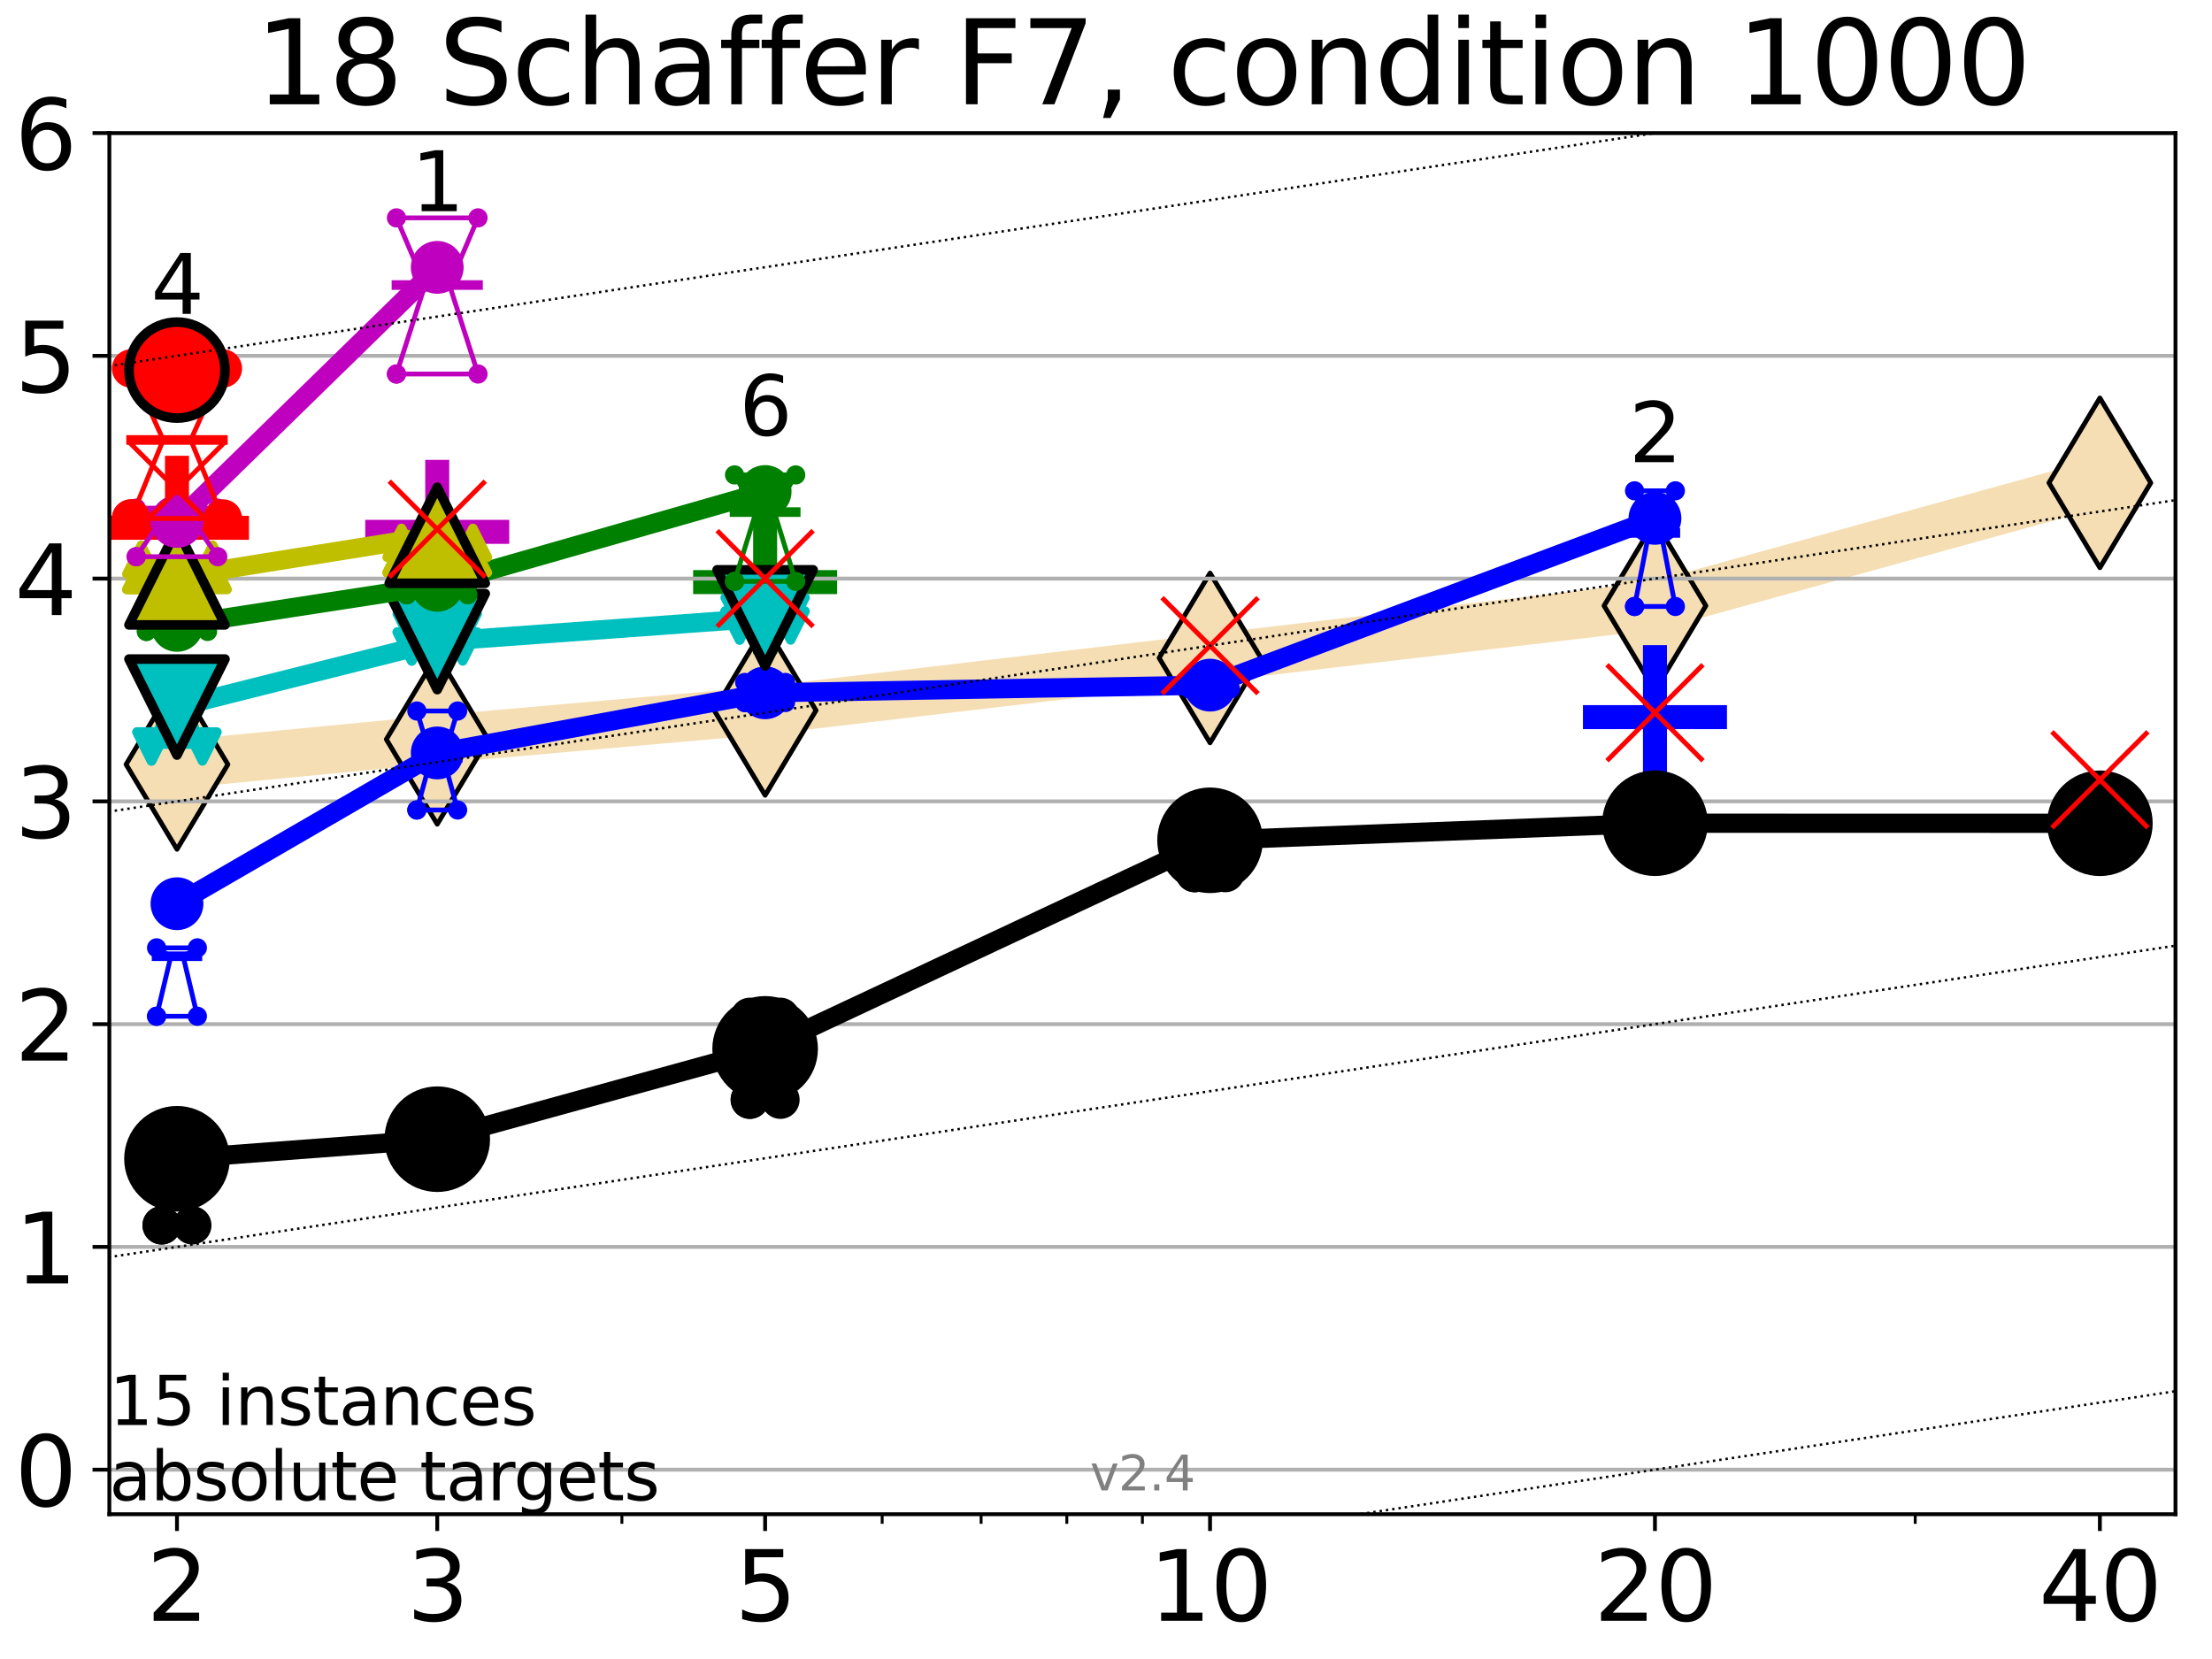<?xml version="1.0" encoding="utf-8" standalone="no"?>
<!DOCTYPE svg PUBLIC "-//W3C//DTD SVG 1.1//EN"
  "http://www.w3.org/Graphics/SVG/1.1/DTD/svg11.dtd">
<svg height="345.6pt" version="1.1" viewBox="0 0 460.8 345.6" width="460.8pt" xmlns="http://www.w3.org/2000/svg" xmlns:xlink="http://www.w3.org/1999/xlink">
 <defs>
  <style type="text/css">*{stroke-linecap:butt;stroke-linejoin:round;}</style>
 </defs>
 <g id="figure_1">
  <g id="patch_1">
   <path d="M 0 345.6 
L 460.8 345.6 
L 460.8 0 
L 0 0 
z
" style="fill:#ffffff;"/>
  </g>
  <g id="axes_1">
   <g id="patch_2">
    <path d="M 22.78 315.44 
L 453.192 315.44 
L 453.192 27.72 
L 22.78 27.72 
z
" style="fill:#ffffff;"/>
   </g>
   <g id="line2d_1">
    <path clip-path="url(#p22a27ab2a0)" d="M 36.868 159.243 
L 91.085 154.018 
L 159.39 147.99 
L 252.074 137.065 
L 344.758 126.191 
L 437.443 100.585 
" style="fill:none;stroke:#f5deb3;stroke-linecap:square;stroke-width:10;"/>
    <defs>
     <path d="M 0 17.678 
L 10.607 0 
L 0 -17.678 
L -10.607 0 
z
" id="m9ea3c6712f" style="stroke:#000000;stroke-linejoin:miter;"/>
    </defs>
    <g clip-path="url(#p22a27ab2a0)">
     <use style="fill:#f5deb3;stroke:#000000;stroke-linejoin:miter;" x="36.868" xlink:href="#m9ea3c6712f" y="159.243"/>
     <use style="fill:#f5deb3;stroke:#000000;stroke-linejoin:miter;" x="91.085" xlink:href="#m9ea3c6712f" y="154.018"/>
     <use style="fill:#f5deb3;stroke:#000000;stroke-linejoin:miter;" x="159.39" xlink:href="#m9ea3c6712f" y="147.99"/>
     <use style="fill:#f5deb3;stroke:#000000;stroke-linejoin:miter;" x="252.074" xlink:href="#m9ea3c6712f" y="137.065"/>
     <use style="fill:#f5deb3;stroke:#000000;stroke-linejoin:miter;" x="344.758" xlink:href="#m9ea3c6712f" y="126.191"/>
     <use style="fill:#f5deb3;stroke:#000000;stroke-linejoin:miter;" x="437.443" xlink:href="#m9ea3c6712f" y="100.585"/>
    </g>
   </g>
   <g id="line2d_2">
    <defs>
     <path d="M -15 0 
L 15 0 
M 0 15 
L 0 -15 
" id="md68191d596" style="stroke:#0000ff;stroke-width:5;"/>
    </defs>
    <g clip-path="url(#p22a27ab2a0)">
     <use style="fill:#0000ff;stroke:#0000ff;stroke-width:5;" x="344.758" xlink:href="#md68191d596" y="149.392"/>
    </g>
   </g>
   <g id="line2d_3">
    <defs>
     <path d="M -15 0 
L 15 0 
M 0 15 
L 0 -15 
" id="mf3ca3616cc" style="stroke:#008000;stroke-width:5;"/>
    </defs>
    <g clip-path="url(#p22a27ab2a0)">
     <use style="fill:#008000;stroke:#008000;stroke-width:5;" x="159.39" xlink:href="#mf3ca3616cc" y="121.267"/>
    </g>
   </g>
   <g id="line2d_4">
    <defs>
     <path d="M -15 0 
L 15 0 
M 0 15 
L 0 -15 
" id="m3728a873d3" style="stroke:#bf00bf;stroke-width:5;"/>
    </defs>
    <g clip-path="url(#p22a27ab2a0)">
     <use style="fill:#bf00bf;stroke:#bf00bf;stroke-width:5;" x="91.085" xlink:href="#m3728a873d3" y="110.793"/>
    </g>
   </g>
   <g id="line2d_5">
    <defs>
     <path d="M -15 0 
L 15 0 
M 0 15 
L 0 -15 
" id="mfbb98bc30c" style="stroke:#ff0000;stroke-width:5;"/>
    </defs>
    <g clip-path="url(#p22a27ab2a0)">
     <use style="fill:#ff0000;stroke:#ff0000;stroke-width:5;" x="36.868" xlink:href="#mfbb98bc30c" y="109.948"/>
    </g>
   </g>
   <g id="matplotlib.axis_1">
    <g id="xtick_1">
     <g id="line2d_6">
      <defs>
       <path d="M 0 0 
L 0 3.5 
" id="mb501707329" style="stroke:#000000;stroke-width:0.8;"/>
      </defs>
      <g>
       <use style="stroke:#000000;stroke-width:0.8;" x="36.868" xlink:href="#mb501707329" y="315.44"/>
      </g>
     </g>
     <g id="text_1">
      <!-- 2 -->
      <g transform="translate(30.506 337.637)scale(0.2 -0.2)">
       <defs>
        <path d="M 1228 531 
L 3431 531 
L 3431 0 
L 469 0 
L 469 531 
Q 828 903 1448 1529 
Q 2069 2156 2228 2338 
Q 2531 2678 2651 2914 
Q 2772 3150 2772 3378 
Q 2772 3750 2511 3984 
Q 2250 4219 1831 4219 
Q 1534 4219 1204 4116 
Q 875 4013 500 3803 
L 500 4441 
Q 881 4594 1212 4672 
Q 1544 4750 1819 4750 
Q 2544 4750 2975 4387 
Q 3406 4025 3406 3419 
Q 3406 3131 3298 2873 
Q 3191 2616 2906 2266 
Q 2828 2175 2409 1742 
Q 1991 1309 1228 531 
z
" id="DejaVuSans-32" transform="scale(0.016)"/>
       </defs>
       <use xlink:href="#DejaVuSans-32"/>
      </g>
     </g>
    </g>
    <g id="xtick_2">
     <g id="line2d_7">
      <g>
       <use style="stroke:#000000;stroke-width:0.8;" x="91.085" xlink:href="#mb501707329" y="315.44"/>
      </g>
     </g>
     <g id="text_2">
      <!-- 3 -->
      <g transform="translate(84.723 337.637)scale(0.2 -0.2)">
       <defs>
        <path d="M 2597 2516 
Q 3050 2419 3304 2112 
Q 3559 1806 3559 1356 
Q 3559 666 3084 287 
Q 2609 -91 1734 -91 
Q 1441 -91 1130 -33 
Q 819 25 488 141 
L 488 750 
Q 750 597 1062 519 
Q 1375 441 1716 441 
Q 2309 441 2620 675 
Q 2931 909 2931 1356 
Q 2931 1769 2642 2001 
Q 2353 2234 1838 2234 
L 1294 2234 
L 1294 2753 
L 1863 2753 
Q 2328 2753 2575 2939 
Q 2822 3125 2822 3475 
Q 2822 3834 2567 4026 
Q 2313 4219 1838 4219 
Q 1578 4219 1281 4162 
Q 984 4106 628 3988 
L 628 4550 
Q 988 4650 1302 4700 
Q 1616 4750 1894 4750 
Q 2613 4750 3031 4423 
Q 3450 4097 3450 3541 
Q 3450 3153 3228 2886 
Q 3006 2619 2597 2516 
z
" id="DejaVuSans-33" transform="scale(0.016)"/>
       </defs>
       <use xlink:href="#DejaVuSans-33"/>
      </g>
     </g>
    </g>
    <g id="xtick_3">
     <g id="line2d_8">
      <g>
       <use style="stroke:#000000;stroke-width:0.8;" x="159.39" xlink:href="#mb501707329" y="315.44"/>
      </g>
     </g>
     <g id="text_3">
      <!-- 5 -->
      <g transform="translate(153.028 337.637)scale(0.2 -0.2)">
       <defs>
        <path d="M 691 4666 
L 3169 4666 
L 3169 4134 
L 1269 4134 
L 1269 2991 
Q 1406 3038 1543 3061 
Q 1681 3084 1819 3084 
Q 2600 3084 3056 2656 
Q 3513 2228 3513 1497 
Q 3513 744 3044 326 
Q 2575 -91 1722 -91 
Q 1428 -91 1123 -41 
Q 819 9 494 109 
L 494 744 
Q 775 591 1075 516 
Q 1375 441 1709 441 
Q 2250 441 2565 725 
Q 2881 1009 2881 1497 
Q 2881 1984 2565 2268 
Q 2250 2553 1709 2553 
Q 1456 2553 1204 2497 
Q 953 2441 691 2322 
L 691 4666 
z
" id="DejaVuSans-35" transform="scale(0.016)"/>
       </defs>
       <use xlink:href="#DejaVuSans-35"/>
      </g>
     </g>
    </g>
    <g id="xtick_4">
     <g id="line2d_9">
      <g>
       <use style="stroke:#000000;stroke-width:0.8;" x="252.074" xlink:href="#mb501707329" y="315.44"/>
      </g>
     </g>
     <g id="text_4">
      <!-- 10 -->
      <g transform="translate(239.349 337.637)scale(0.2 -0.2)">
       <defs>
        <path d="M 794 531 
L 1825 531 
L 1825 4091 
L 703 3866 
L 703 4441 
L 1819 4666 
L 2450 4666 
L 2450 531 
L 3481 531 
L 3481 0 
L 794 0 
L 794 531 
z
" id="DejaVuSans-31" transform="scale(0.016)"/>
        <path d="M 2034 4250 
Q 1547 4250 1301 3770 
Q 1056 3291 1056 2328 
Q 1056 1369 1301 889 
Q 1547 409 2034 409 
Q 2525 409 2770 889 
Q 3016 1369 3016 2328 
Q 3016 3291 2770 3770 
Q 2525 4250 2034 4250 
z
M 2034 4750 
Q 2819 4750 3233 4129 
Q 3647 3509 3647 2328 
Q 3647 1150 3233 529 
Q 2819 -91 2034 -91 
Q 1250 -91 836 529 
Q 422 1150 422 2328 
Q 422 3509 836 4129 
Q 1250 4750 2034 4750 
z
" id="DejaVuSans-30" transform="scale(0.016)"/>
       </defs>
       <use xlink:href="#DejaVuSans-31"/>
       <use x="63.623" xlink:href="#DejaVuSans-30"/>
      </g>
     </g>
    </g>
    <g id="xtick_5">
     <g id="line2d_10">
      <g>
       <use style="stroke:#000000;stroke-width:0.8;" x="344.758" xlink:href="#mb501707329" y="315.44"/>
      </g>
     </g>
     <g id="text_5">
      <!-- 20 -->
      <g transform="translate(332.033 337.637)scale(0.2 -0.2)">
       <use xlink:href="#DejaVuSans-32"/>
       <use x="63.623" xlink:href="#DejaVuSans-30"/>
      </g>
     </g>
    </g>
    <g id="xtick_6">
     <g id="line2d_11">
      <g>
       <use style="stroke:#000000;stroke-width:0.8;" x="437.443" xlink:href="#mb501707329" y="315.44"/>
      </g>
     </g>
     <g id="text_6">
      <!-- 40 -->
      <g transform="translate(424.718 337.637)scale(0.2 -0.2)">
       <defs>
        <path d="M 2419 4116 
L 825 1625 
L 2419 1625 
L 2419 4116 
z
M 2253 4666 
L 3047 4666 
L 3047 1625 
L 3713 1625 
L 3713 1100 
L 3047 1100 
L 3047 0 
L 2419 0 
L 2419 1100 
L 313 1100 
L 313 1709 
L 2253 4666 
z
" id="DejaVuSans-34" transform="scale(0.016)"/>
       </defs>
       <use xlink:href="#DejaVuSans-34"/>
       <use x="63.623" xlink:href="#DejaVuSans-30"/>
      </g>
     </g>
    </g>
    <g id="xtick_7">
     <g id="line2d_12">
      <defs>
       <path d="M 0 0 
L 0 2 
" id="mbc6a5052a8" style="stroke:#000000;stroke-width:0.6;"/>
      </defs>
      <g>
       <use style="stroke:#000000;stroke-width:0.6;" x="129.552" xlink:href="#mbc6a5052a8" y="315.44"/>
      </g>
     </g>
    </g>
    <g id="xtick_8">
     <g id="line2d_13">
      <g>
       <use style="stroke:#000000;stroke-width:0.6;" x="183.769" xlink:href="#mbc6a5052a8" y="315.44"/>
      </g>
     </g>
    </g>
    <g id="xtick_9">
     <g id="line2d_14">
      <g>
       <use style="stroke:#000000;stroke-width:0.6;" x="204.381" xlink:href="#mbc6a5052a8" y="315.44"/>
      </g>
     </g>
    </g>
    <g id="xtick_10">
     <g id="line2d_15">
      <g>
       <use style="stroke:#000000;stroke-width:0.6;" x="222.237" xlink:href="#mbc6a5052a8" y="315.44"/>
      </g>
     </g>
    </g>
    <g id="xtick_11">
     <g id="line2d_16">
      <g>
       <use style="stroke:#000000;stroke-width:0.6;" x="237.986" xlink:href="#mbc6a5052a8" y="315.44"/>
      </g>
     </g>
    </g>
    <g id="xtick_12">
     <g id="line2d_17">
      <g>
       <use style="stroke:#000000;stroke-width:0.6;" x="398.975" xlink:href="#mbc6a5052a8" y="315.44"/>
      </g>
     </g>
    </g>
   </g>
   <g id="matplotlib.axis_2">
    <g id="ytick_1">
     <g id="line2d_18">
      <path clip-path="url(#p22a27ab2a0)" d="M 22.78 306.159 
L 453.192 306.159 
" style="fill:none;stroke:#b0b0b0;stroke-linecap:square;stroke-width:0.8;"/>
     </g>
     <g id="line2d_19">
      <defs>
       <path d="M 0 0 
L -3.5 0 
" id="m5ea8a45d61" style="stroke:#000000;stroke-width:0.8;"/>
      </defs>
      <g>
       <use style="stroke:#000000;stroke-width:0.8;" x="22.78" xlink:href="#m5ea8a45d61" y="306.159"/>
      </g>
     </g>
     <g id="text_7">
      <!-- 0 -->
      <g transform="translate(3.055 313.757)scale(0.2 -0.2)">
       <use xlink:href="#DejaVuSans-30"/>
      </g>
     </g>
    </g>
    <g id="ytick_2">
     <g id="line2d_20">
      <path clip-path="url(#p22a27ab2a0)" d="M 22.78 259.752 
L 453.192 259.752 
" style="fill:none;stroke:#b0b0b0;stroke-linecap:square;stroke-width:0.8;"/>
     </g>
     <g id="line2d_21">
      <g>
       <use style="stroke:#000000;stroke-width:0.8;" x="22.78" xlink:href="#m5ea8a45d61" y="259.752"/>
      </g>
     </g>
     <g id="text_8">
      <!-- 1 -->
      <g transform="translate(3.055 267.351)scale(0.2 -0.2)">
       <use xlink:href="#DejaVuSans-31"/>
      </g>
     </g>
    </g>
    <g id="ytick_3">
     <g id="line2d_22">
      <path clip-path="url(#p22a27ab2a0)" d="M 22.78 213.346 
L 453.192 213.346 
" style="fill:none;stroke:#b0b0b0;stroke-linecap:square;stroke-width:0.8;"/>
     </g>
     <g id="line2d_23">
      <g>
       <use style="stroke:#000000;stroke-width:0.8;" x="22.78" xlink:href="#m5ea8a45d61" y="213.346"/>
      </g>
     </g>
     <g id="text_9">
      <!-- 2 -->
      <g transform="translate(3.055 220.944)scale(0.2 -0.2)">
       <use xlink:href="#DejaVuSans-32"/>
      </g>
     </g>
    </g>
    <g id="ytick_4">
     <g id="line2d_24">
      <path clip-path="url(#p22a27ab2a0)" d="M 22.78 166.939 
L 453.192 166.939 
" style="fill:none;stroke:#b0b0b0;stroke-linecap:square;stroke-width:0.8;"/>
     </g>
     <g id="line2d_25">
      <g>
       <use style="stroke:#000000;stroke-width:0.8;" x="22.78" xlink:href="#m5ea8a45d61" y="166.939"/>
      </g>
     </g>
     <g id="text_10">
      <!-- 3 -->
      <g transform="translate(3.055 174.538)scale(0.2 -0.2)">
       <use xlink:href="#DejaVuSans-33"/>
      </g>
     </g>
    </g>
    <g id="ytick_5">
     <g id="line2d_26">
      <path clip-path="url(#p22a27ab2a0)" d="M 22.78 120.533 
L 453.192 120.533 
" style="fill:none;stroke:#b0b0b0;stroke-linecap:square;stroke-width:0.8;"/>
     </g>
     <g id="line2d_27">
      <g>
       <use style="stroke:#000000;stroke-width:0.8;" x="22.78" xlink:href="#m5ea8a45d61" y="120.533"/>
      </g>
     </g>
     <g id="text_11">
      <!-- 4 -->
      <g transform="translate(3.055 128.131)scale(0.2 -0.2)">
       <use xlink:href="#DejaVuSans-34"/>
      </g>
     </g>
    </g>
    <g id="ytick_6">
     <g id="line2d_28">
      <path clip-path="url(#p22a27ab2a0)" d="M 22.78 74.126 
L 453.192 74.126 
" style="fill:none;stroke:#b0b0b0;stroke-linecap:square;stroke-width:0.8;"/>
     </g>
     <g id="line2d_29">
      <g>
       <use style="stroke:#000000;stroke-width:0.8;" x="22.78" xlink:href="#m5ea8a45d61" y="74.126"/>
      </g>
     </g>
     <g id="text_12">
      <!-- 5 -->
      <g transform="translate(3.055 81.725)scale(0.2 -0.2)">
       <use xlink:href="#DejaVuSans-35"/>
      </g>
     </g>
    </g>
    <g id="ytick_7">
     <g id="line2d_30">
      <path clip-path="url(#p22a27ab2a0)" d="M 22.78 27.72 
L 453.192 27.72 
" style="fill:none;stroke:#b0b0b0;stroke-linecap:square;stroke-width:0.8;"/>
     </g>
     <g id="line2d_31">
      <g>
       <use style="stroke:#000000;stroke-width:0.8;" x="22.78" xlink:href="#m5ea8a45d61" y="27.72"/>
      </g>
     </g>
     <g id="text_13">
      <!-- 6 -->
      <g transform="translate(3.055 35.318)scale(0.2 -0.2)">
       <defs>
        <path d="M 2113 2584 
Q 1688 2584 1439 2293 
Q 1191 2003 1191 1497 
Q 1191 994 1439 701 
Q 1688 409 2113 409 
Q 2538 409 2786 701 
Q 3034 994 3034 1497 
Q 3034 2003 2786 2293 
Q 2538 2584 2113 2584 
z
M 3366 4563 
L 3366 3988 
Q 3128 4100 2886 4159 
Q 2644 4219 2406 4219 
Q 1781 4219 1451 3797 
Q 1122 3375 1075 2522 
Q 1259 2794 1537 2939 
Q 1816 3084 2150 3084 
Q 2853 3084 3261 2657 
Q 3669 2231 3669 1497 
Q 3669 778 3244 343 
Q 2819 -91 2113 -91 
Q 1303 -91 875 529 
Q 447 1150 447 2328 
Q 447 3434 972 4092 
Q 1497 4750 2381 4750 
Q 2619 4750 2861 4703 
Q 3103 4656 3366 4563 
z
" id="DejaVuSans-36" transform="scale(0.016)"/>
       </defs>
       <use xlink:href="#DejaVuSans-36"/>
      </g>
     </g>
    </g>
   </g>
   <g id="line2d_32">
    <path clip-path="url(#p22a27ab2a0)" d="M 33.682 255.255 
L 35.912 241.488 
L 33.682 235.998 
L 40.054 235.998 
L 37.824 241.488 
L 40.054 255.255 
L 33.682 255.255 
" style="fill:none;stroke:#000000;stroke-linecap:square;"/>
   </g>
   <g id="line2d_33">
    <path clip-path="url(#p22a27ab2a0)" d="M 33.682 255.255 
L 40.054 255.255 
L 40.054 235.998 
L 33.682 235.998 
L 33.682 255.255 
" style="fill:none;"/>
    <defs>
     <path d="M 0 3 
C 0.796 3 1.559 2.684 2.121 2.121 
C 2.684 1.559 3 0.796 3 0 
C 3 -0.796 2.684 -1.559 2.121 -2.121 
C 1.559 -2.684 0.796 -3 0 -3 
C -0.796 -3 -1.559 -2.684 -2.121 -2.121 
C -2.684 -1.559 -3 -0.796 -3 0 
C -3 0.796 -2.684 1.559 -2.121 2.121 
C -1.559 2.684 -0.796 3 0 3 
z
" id="m1a0dcefbe5" style="stroke:#000000;stroke-width:2;"/>
    </defs>
    <g clip-path="url(#p22a27ab2a0)">
     <use style="stroke:#000000;stroke-width:2;" x="33.682" xlink:href="#m1a0dcefbe5" y="255.255"/>
     <use style="stroke:#000000;stroke-width:2;" x="40.054" xlink:href="#m1a0dcefbe5" y="255.255"/>
     <use style="stroke:#000000;stroke-width:2;" x="40.054" xlink:href="#m1a0dcefbe5" y="235.998"/>
     <use style="stroke:#000000;stroke-width:2;" x="33.682" xlink:href="#m1a0dcefbe5" y="235.998"/>
     <use style="stroke:#000000;stroke-width:2;" x="33.682" xlink:href="#m1a0dcefbe5" y="255.255"/>
    </g>
   </g>
   <g id="line2d_34">
    <path clip-path="url(#p22a27ab2a0)" d="M 33.682 241.488 
L 40.054 241.488 
" style="fill:none;stroke:#000000;stroke-linecap:square;stroke-width:2;"/>
   </g>
   <g id="line2d_35">
    <path clip-path="url(#p22a27ab2a0)" d="M 87.899 241.556 
L 90.129 239.122 
L 87.899 237.168 
L 94.271 237.168 
L 92.041 239.122 
L 94.271 241.556 
L 87.899 241.556 
" style="fill:none;stroke:#000000;stroke-linecap:square;"/>
   </g>
   <g id="line2d_36">
    <path clip-path="url(#p22a27ab2a0)" d="M 87.899 241.556 
L 94.271 241.556 
L 94.271 237.168 
L 87.899 237.168 
L 87.899 241.556 
" style="fill:none;"/>
    <g clip-path="url(#p22a27ab2a0)">
     <use style="stroke:#000000;stroke-width:2;" x="87.899" xlink:href="#m1a0dcefbe5" y="241.556"/>
     <use style="stroke:#000000;stroke-width:2;" x="94.271" xlink:href="#m1a0dcefbe5" y="241.556"/>
     <use style="stroke:#000000;stroke-width:2;" x="94.271" xlink:href="#m1a0dcefbe5" y="237.168"/>
     <use style="stroke:#000000;stroke-width:2;" x="87.899" xlink:href="#m1a0dcefbe5" y="237.168"/>
     <use style="stroke:#000000;stroke-width:2;" x="87.899" xlink:href="#m1a0dcefbe5" y="241.556"/>
    </g>
   </g>
   <g id="line2d_37">
    <path clip-path="url(#p22a27ab2a0)" d="M 87.899 239.122 
L 94.271 239.122 
" style="fill:none;stroke:#000000;stroke-linecap:square;stroke-width:2;"/>
   </g>
   <g id="line2d_38">
    <path clip-path="url(#p22a27ab2a0)" d="M 156.204 229.084 
L 158.434 223.078 
L 156.204 211.832 
L 162.576 211.832 
L 160.346 223.078 
L 162.576 229.084 
L 156.204 229.084 
" style="fill:none;stroke:#000000;stroke-linecap:square;"/>
   </g>
   <g id="line2d_39">
    <path clip-path="url(#p22a27ab2a0)" d="M 156.204 229.084 
L 162.576 229.084 
L 162.576 211.832 
L 156.204 211.832 
L 156.204 229.084 
" style="fill:none;"/>
    <g clip-path="url(#p22a27ab2a0)">
     <use style="stroke:#000000;stroke-width:2;" x="156.204" xlink:href="#m1a0dcefbe5" y="229.084"/>
     <use style="stroke:#000000;stroke-width:2;" x="162.576" xlink:href="#m1a0dcefbe5" y="229.084"/>
     <use style="stroke:#000000;stroke-width:2;" x="162.576" xlink:href="#m1a0dcefbe5" y="211.832"/>
     <use style="stroke:#000000;stroke-width:2;" x="156.204" xlink:href="#m1a0dcefbe5" y="211.832"/>
     <use style="stroke:#000000;stroke-width:2;" x="156.204" xlink:href="#m1a0dcefbe5" y="229.084"/>
    </g>
   </g>
   <g id="line2d_40">
    <path clip-path="url(#p22a27ab2a0)" d="M 156.204 223.078 
L 162.576 223.078 
" style="fill:none;stroke:#000000;stroke-linecap:square;stroke-width:2;"/>
   </g>
   <g id="line2d_41">
    <path clip-path="url(#p22a27ab2a0)" d="M 248.888 181.875 
L 251.118 176.652 
L 248.888 172.468 
L 255.26 172.468 
L 253.03 176.652 
L 255.26 181.875 
L 248.888 181.875 
" style="fill:none;stroke:#000000;stroke-linecap:square;"/>
   </g>
   <g id="line2d_42">
    <path clip-path="url(#p22a27ab2a0)" d="M 248.888 181.875 
L 255.26 181.875 
L 255.26 172.468 
L 248.888 172.468 
L 248.888 181.875 
" style="fill:none;"/>
    <g clip-path="url(#p22a27ab2a0)">
     <use style="stroke:#000000;stroke-width:2;" x="248.888" xlink:href="#m1a0dcefbe5" y="181.875"/>
     <use style="stroke:#000000;stroke-width:2;" x="255.26" xlink:href="#m1a0dcefbe5" y="181.875"/>
     <use style="stroke:#000000;stroke-width:2;" x="255.26" xlink:href="#m1a0dcefbe5" y="172.468"/>
     <use style="stroke:#000000;stroke-width:2;" x="248.888" xlink:href="#m1a0dcefbe5" y="172.468"/>
     <use style="stroke:#000000;stroke-width:2;" x="248.888" xlink:href="#m1a0dcefbe5" y="181.875"/>
    </g>
   </g>
   <g id="line2d_43">
    <path clip-path="url(#p22a27ab2a0)" d="M 248.888 176.652 
L 255.26 176.652 
" style="fill:none;stroke:#000000;stroke-linecap:square;stroke-width:2;"/>
   </g>
   <g id="line2d_44">
    <path clip-path="url(#p22a27ab2a0)" d="M 341.572 174.87 
L 343.803 171.614 
L 341.572 170.541 
L 347.945 170.541 
L 345.714 171.614 
L 347.945 174.87 
L 341.572 174.87 
" style="fill:none;stroke:#000000;stroke-linecap:square;"/>
   </g>
   <g id="line2d_45">
    <path clip-path="url(#p22a27ab2a0)" d="M 341.572 174.87 
L 347.945 174.87 
L 347.945 170.541 
L 341.572 170.541 
L 341.572 174.87 
" style="fill:none;"/>
    <g clip-path="url(#p22a27ab2a0)">
     <use style="stroke:#000000;stroke-width:2;" x="341.572" xlink:href="#m1a0dcefbe5" y="174.87"/>
     <use style="stroke:#000000;stroke-width:2;" x="347.945" xlink:href="#m1a0dcefbe5" y="174.87"/>
     <use style="stroke:#000000;stroke-width:2;" x="347.945" xlink:href="#m1a0dcefbe5" y="170.541"/>
     <use style="stroke:#000000;stroke-width:2;" x="341.572" xlink:href="#m1a0dcefbe5" y="170.541"/>
     <use style="stroke:#000000;stroke-width:2;" x="341.572" xlink:href="#m1a0dcefbe5" y="174.87"/>
    </g>
   </g>
   <g id="line2d_46">
    <path clip-path="url(#p22a27ab2a0)" d="M 341.572 171.614 
L 347.945 171.614 
" style="fill:none;stroke:#000000;stroke-linecap:square;stroke-width:2;"/>
   </g>
   <g id="line2d_47">
    <path clip-path="url(#p22a27ab2a0)" d="M 434.257 173.472 
L 436.487 172.239 
L 434.257 171.243 
L 440.629 171.243 
L 438.398 172.239 
L 440.629 173.472 
L 434.257 173.472 
" style="fill:none;stroke:#000000;stroke-linecap:square;"/>
   </g>
   <g id="line2d_48">
    <path clip-path="url(#p22a27ab2a0)" d="M 434.257 173.472 
L 440.629 173.472 
L 440.629 171.243 
L 434.257 171.243 
L 434.257 173.472 
" style="fill:none;"/>
    <g clip-path="url(#p22a27ab2a0)">
     <use style="stroke:#000000;stroke-width:2;" x="434.257" xlink:href="#m1a0dcefbe5" y="173.472"/>
     <use style="stroke:#000000;stroke-width:2;" x="440.629" xlink:href="#m1a0dcefbe5" y="173.472"/>
     <use style="stroke:#000000;stroke-width:2;" x="440.629" xlink:href="#m1a0dcefbe5" y="171.243"/>
     <use style="stroke:#000000;stroke-width:2;" x="434.257" xlink:href="#m1a0dcefbe5" y="171.243"/>
     <use style="stroke:#000000;stroke-width:2;" x="434.257" xlink:href="#m1a0dcefbe5" y="173.472"/>
    </g>
   </g>
   <g id="line2d_49">
    <path clip-path="url(#p22a27ab2a0)" d="M 434.257 172.239 
L 440.629 172.239 
" style="fill:none;stroke:#000000;stroke-linecap:square;stroke-width:2;"/>
   </g>
   <g id="line2d_50">
    <path clip-path="url(#p22a27ab2a0)" d="M 36.868 241.393 
L 91.085 237.314 
" style="fill:none;stroke:#000000;stroke-linecap:square;stroke-width:4;"/>
   </g>
   <g id="line2d_51">
    <path clip-path="url(#p22a27ab2a0)" d="M 91.085 237.314 
L 159.39 218.495 
" style="fill:none;stroke:#000000;stroke-linecap:square;stroke-width:4;"/>
   </g>
   <g id="line2d_52">
    <path clip-path="url(#p22a27ab2a0)" d="M 159.39 218.495 
L 252.074 175.048 
" style="fill:none;stroke:#000000;stroke-linecap:square;stroke-width:4;"/>
   </g>
   <g id="line2d_53">
    <path clip-path="url(#p22a27ab2a0)" d="M 252.074 175.048 
L 344.758 171.491 
" style="fill:none;stroke:#000000;stroke-linecap:square;stroke-width:4;"/>
   </g>
   <g id="line2d_54">
    <path clip-path="url(#p22a27ab2a0)" d="M 344.758 171.491 
L 437.443 171.503 
" style="fill:none;stroke:#000000;stroke-linecap:square;stroke-width:4;"/>
   </g>
   <g id="line2d_55">
    <path clip-path="url(#p22a27ab2a0)" d="M 36.868 241.393 
L 91.085 237.314 
L 159.39 218.495 
L 252.074 175.048 
L 344.758 171.491 
L 437.443 171.503 
" style="fill:none;"/>
    <defs>
     <path d="M 0 10 
C 2.652 10 5.196 8.946 7.071 7.071 
C 8.946 5.196 10 2.652 10 0 
C 10 -2.652 8.946 -5.196 7.071 -7.071 
C 5.196 -8.946 2.652 -10 0 -10 
C -2.652 -10 -5.196 -8.946 -7.071 -7.071 
C -8.946 -5.196 -10 -2.652 -10 0 
C -10 2.652 -8.946 5.196 -7.071 7.071 
C -5.196 8.946 -2.652 10 0 10 
z
" id="mdffcdd7dc5" style="stroke:#000000;stroke-width:2;"/>
    </defs>
    <g clip-path="url(#p22a27ab2a0)">
     <use style="stroke:#000000;stroke-width:2;" x="36.868" xlink:href="#mdffcdd7dc5" y="241.393"/>
     <use style="stroke:#000000;stroke-width:2;" x="91.085" xlink:href="#mdffcdd7dc5" y="237.314"/>
     <use style="stroke:#000000;stroke-width:2;" x="159.39" xlink:href="#mdffcdd7dc5" y="218.495"/>
     <use style="stroke:#000000;stroke-width:2;" x="252.074" xlink:href="#mdffcdd7dc5" y="175.048"/>
     <use style="stroke:#000000;stroke-width:2;" x="344.758" xlink:href="#mdffcdd7dc5" y="171.491"/>
     <use style="stroke:#000000;stroke-width:2;" x="437.443" xlink:href="#mdffcdd7dc5" y="171.503"/>
    </g>
   </g>
   <g id="line2d_56">
    <path clip-path="url(#p22a27ab2a0)" d="M 32.62 211.702 
L 35.594 199.201 
L 32.62 197.455 
L 41.116 197.455 
L 38.143 199.201 
L 41.116 211.702 
L 32.62 211.702 
" style="fill:none;stroke:#0000ff;stroke-linecap:square;"/>
   </g>
   <g id="line2d_57">
    <path clip-path="url(#p22a27ab2a0)" d="M 32.62 211.702 
L 41.116 211.702 
L 41.116 197.455 
L 32.62 197.455 
L 32.62 211.702 
" style="fill:none;"/>
    <defs>
     <path d="M 0 1.5 
C 0.398 1.5 0.779 1.342 1.061 1.061 
C 1.342 0.779 1.5 0.398 1.5 0 
C 1.5 -0.398 1.342 -0.779 1.061 -1.061 
C 0.779 -1.342 0.398 -1.5 0 -1.5 
C -0.398 -1.5 -0.779 -1.342 -1.061 -1.061 
C -1.342 -0.779 -1.5 -0.398 -1.5 0 
C -1.5 0.398 -1.342 0.779 -1.061 1.061 
C -0.779 1.342 -0.398 1.5 0 1.5 
z
" id="m9238c3f600" style="stroke:#0000ff;"/>
    </defs>
    <g clip-path="url(#p22a27ab2a0)">
     <use style="fill:#0000ff;stroke:#0000ff;" x="32.62" xlink:href="#m9238c3f600" y="211.702"/>
     <use style="fill:#0000ff;stroke:#0000ff;" x="41.116" xlink:href="#m9238c3f600" y="211.702"/>
     <use style="fill:#0000ff;stroke:#0000ff;" x="41.116" xlink:href="#m9238c3f600" y="197.455"/>
     <use style="fill:#0000ff;stroke:#0000ff;" x="32.62" xlink:href="#m9238c3f600" y="197.455"/>
     <use style="fill:#0000ff;stroke:#0000ff;" x="32.62" xlink:href="#m9238c3f600" y="211.702"/>
    </g>
   </g>
   <g id="line2d_58">
    <path clip-path="url(#p22a27ab2a0)" d="M 32.62 199.201 
L 41.116 199.201 
" style="fill:none;stroke:#0000ff;stroke-linecap:square;stroke-width:2;"/>
   </g>
   <g id="line2d_59">
    <path clip-path="url(#p22a27ab2a0)" d="M 86.837 168.737 
L 89.811 157.88 
L 86.837 148.115 
L 95.333 148.115 
L 92.359 157.88 
L 95.333 168.737 
L 86.837 168.737 
" style="fill:none;stroke:#0000ff;stroke-linecap:square;"/>
   </g>
   <g id="line2d_60">
    <path clip-path="url(#p22a27ab2a0)" d="M 86.837 168.737 
L 95.333 168.737 
L 95.333 148.115 
L 86.837 148.115 
L 86.837 168.737 
" style="fill:none;"/>
    <g clip-path="url(#p22a27ab2a0)">
     <use style="fill:#0000ff;stroke:#0000ff;" x="86.837" xlink:href="#m9238c3f600" y="168.737"/>
     <use style="fill:#0000ff;stroke:#0000ff;" x="95.333" xlink:href="#m9238c3f600" y="168.737"/>
     <use style="fill:#0000ff;stroke:#0000ff;" x="95.333" xlink:href="#m9238c3f600" y="148.115"/>
     <use style="fill:#0000ff;stroke:#0000ff;" x="86.837" xlink:href="#m9238c3f600" y="148.115"/>
     <use style="fill:#0000ff;stroke:#0000ff;" x="86.837" xlink:href="#m9238c3f600" y="168.737"/>
    </g>
   </g>
   <g id="line2d_61">
    <path clip-path="url(#p22a27ab2a0)" d="M 86.837 157.88 
L 95.333 157.88 
" style="fill:none;stroke:#0000ff;stroke-linecap:square;stroke-width:2;"/>
   </g>
   <g id="line2d_62">
    <path clip-path="url(#p22a27ab2a0)" d="M 155.142 146.349 
L 158.116 144.328 
L 155.142 142.17 
L 163.638 142.17 
L 160.665 144.328 
L 163.638 146.349 
L 155.142 146.349 
" style="fill:none;stroke:#0000ff;stroke-linecap:square;"/>
   </g>
   <g id="line2d_63">
    <path clip-path="url(#p22a27ab2a0)" d="M 155.142 146.349 
L 163.638 146.349 
L 163.638 142.17 
L 155.142 142.17 
L 155.142 146.349 
" style="fill:none;"/>
    <g clip-path="url(#p22a27ab2a0)">
     <use style="fill:#0000ff;stroke:#0000ff;" x="155.142" xlink:href="#m9238c3f600" y="146.349"/>
     <use style="fill:#0000ff;stroke:#0000ff;" x="163.638" xlink:href="#m9238c3f600" y="146.349"/>
     <use style="fill:#0000ff;stroke:#0000ff;" x="163.638" xlink:href="#m9238c3f600" y="142.17"/>
     <use style="fill:#0000ff;stroke:#0000ff;" x="155.142" xlink:href="#m9238c3f600" y="142.17"/>
     <use style="fill:#0000ff;stroke:#0000ff;" x="155.142" xlink:href="#m9238c3f600" y="146.349"/>
    </g>
   </g>
   <g id="line2d_64">
    <path clip-path="url(#p22a27ab2a0)" d="M 155.142 144.328 
L 163.638 144.328 
" style="fill:none;stroke:#0000ff;stroke-linecap:square;stroke-width:2;"/>
   </g>
   <g id="line2d_65">
    <path clip-path="url(#p22a27ab2a0)" d="M 247.826 143.524 
L 250.8 142.354 
L 247.826 141.316 
L 256.322 141.316 
L 253.349 142.354 
L 256.322 143.524 
L 247.826 143.524 
" style="fill:none;stroke:#0000ff;stroke-linecap:square;"/>
   </g>
   <g id="line2d_66">
    <path clip-path="url(#p22a27ab2a0)" d="M 247.826 143.524 
L 256.322 143.524 
L 256.322 141.316 
L 247.826 141.316 
L 247.826 143.524 
" style="fill:none;"/>
    <g clip-path="url(#p22a27ab2a0)">
     <use style="fill:#0000ff;stroke:#0000ff;" x="247.826" xlink:href="#m9238c3f600" y="143.524"/>
     <use style="fill:#0000ff;stroke:#0000ff;" x="256.322" xlink:href="#m9238c3f600" y="143.524"/>
     <use style="fill:#0000ff;stroke:#0000ff;" x="256.322" xlink:href="#m9238c3f600" y="141.316"/>
     <use style="fill:#0000ff;stroke:#0000ff;" x="247.826" xlink:href="#m9238c3f600" y="141.316"/>
     <use style="fill:#0000ff;stroke:#0000ff;" x="247.826" xlink:href="#m9238c3f600" y="143.524"/>
    </g>
   </g>
   <g id="line2d_67">
    <path clip-path="url(#p22a27ab2a0)" d="M 247.826 142.354 
L 256.322 142.354 
" style="fill:none;stroke:#0000ff;stroke-linecap:square;stroke-width:2;"/>
   </g>
   <g id="line2d_68">
    <path clip-path="url(#p22a27ab2a0)" d="M 340.51 126.339 
L 343.484 111.022 
L 340.51 102.244 
L 349.007 102.244 
L 346.033 111.022 
L 349.007 126.339 
L 340.51 126.339 
" style="fill:none;stroke:#0000ff;stroke-linecap:square;"/>
   </g>
   <g id="line2d_69">
    <path clip-path="url(#p22a27ab2a0)" d="M 340.51 126.339 
L 349.007 126.339 
L 349.007 102.244 
L 340.51 102.244 
L 340.51 126.339 
" style="fill:none;"/>
    <g clip-path="url(#p22a27ab2a0)">
     <use style="fill:#0000ff;stroke:#0000ff;" x="340.51" xlink:href="#m9238c3f600" y="126.339"/>
     <use style="fill:#0000ff;stroke:#0000ff;" x="349.007" xlink:href="#m9238c3f600" y="126.339"/>
     <use style="fill:#0000ff;stroke:#0000ff;" x="349.007" xlink:href="#m9238c3f600" y="102.244"/>
     <use style="fill:#0000ff;stroke:#0000ff;" x="340.51" xlink:href="#m9238c3f600" y="102.244"/>
     <use style="fill:#0000ff;stroke:#0000ff;" x="340.51" xlink:href="#m9238c3f600" y="126.339"/>
    </g>
   </g>
   <g id="line2d_70">
    <path clip-path="url(#p22a27ab2a0)" d="M 340.51 111.022 
L 349.007 111.022 
" style="fill:none;stroke:#0000ff;stroke-linecap:square;stroke-width:2;"/>
   </g>
   <g id="line2d_71">
    <path clip-path="url(#p22a27ab2a0)" d="M 36.868 188.261 
L 91.085 156.852 
" style="fill:none;stroke:#0000ff;stroke-linecap:square;stroke-width:4;"/>
   </g>
   <g id="line2d_72">
    <path clip-path="url(#p22a27ab2a0)" d="M 91.085 156.852 
L 159.39 144.326 
" style="fill:none;stroke:#0000ff;stroke-linecap:square;stroke-width:4;"/>
   </g>
   <g id="line2d_73">
    <path clip-path="url(#p22a27ab2a0)" d="M 159.39 144.326 
L 252.074 142.726 
" style="fill:none;stroke:#0000ff;stroke-linecap:square;stroke-width:4;"/>
   </g>
   <g id="line2d_74">
    <path clip-path="url(#p22a27ab2a0)" d="M 252.074 142.726 
L 344.758 107.984 
" style="fill:none;stroke:#0000ff;stroke-linecap:square;stroke-width:4;"/>
   </g>
   <g id="line2d_75">
    <path clip-path="url(#p22a27ab2a0)" d="M 36.868 188.261 
L 91.085 156.852 
L 159.39 144.326 
L 252.074 142.726 
L 344.758 107.984 
" style="fill:none;"/>
    <defs>
     <path d="M 0 5 
C 1.326 5 2.598 4.473 3.536 3.536 
C 4.473 2.598 5 1.326 5 0 
C 5 -1.326 4.473 -2.598 3.536 -3.536 
C 2.598 -4.473 1.326 -5 0 -5 
C -1.326 -5 -2.598 -4.473 -3.536 -3.536 
C -4.473 -2.598 -5 -1.326 -5 0 
C -5 1.326 -4.473 2.598 -3.536 3.536 
C -2.598 4.473 -1.326 5 0 5 
z
" id="m268931ca16" style="stroke:#0000ff;"/>
    </defs>
    <g clip-path="url(#p22a27ab2a0)">
     <use style="fill:#0000ff;stroke:#0000ff;" x="36.868" xlink:href="#m268931ca16" y="188.261"/>
     <use style="fill:#0000ff;stroke:#0000ff;" x="91.085" xlink:href="#m268931ca16" y="156.852"/>
     <use style="fill:#0000ff;stroke:#0000ff;" x="159.39" xlink:href="#m268931ca16" y="144.326"/>
     <use style="fill:#0000ff;stroke:#0000ff;" x="252.074" xlink:href="#m268931ca16" y="142.726"/>
     <use style="fill:#0000ff;stroke:#0000ff;" x="344.758" xlink:href="#m268931ca16" y="107.984"/>
    </g>
   </g>
   <g id="line2d_76">
    <path clip-path="url(#p22a27ab2a0)" d="M 31.558 155.5 
L 35.275 143.241 
L 31.558 141.241 
L 42.178 141.241 
L 38.461 143.241 
L 42.178 155.5 
L 31.558 155.5 
" style="fill:none;stroke:#00bfbf;stroke-linecap:square;"/>
   </g>
   <g id="line2d_77">
    <path clip-path="url(#p22a27ab2a0)" d="M 31.558 155.5 
L 42.178 155.5 
L 42.178 141.241 
L 31.558 141.241 
L 31.558 155.5 
" style="fill:none;"/>
    <defs>
     <path d="M -0 3 
L 3 -3 
L -3 -3 
z
" id="m104170d7ed" style="stroke:#00bfbf;stroke-linejoin:miter;stroke-width:2;"/>
    </defs>
    <g clip-path="url(#p22a27ab2a0)">
     <use style="fill:#00bfbf;stroke:#00bfbf;stroke-linejoin:miter;stroke-width:2;" x="31.558" xlink:href="#m104170d7ed" y="155.5"/>
     <use style="fill:#00bfbf;stroke:#00bfbf;stroke-linejoin:miter;stroke-width:2;" x="42.178" xlink:href="#m104170d7ed" y="155.5"/>
     <use style="fill:#00bfbf;stroke:#00bfbf;stroke-linejoin:miter;stroke-width:2;" x="42.178" xlink:href="#m104170d7ed" y="141.241"/>
     <use style="fill:#00bfbf;stroke:#00bfbf;stroke-linejoin:miter;stroke-width:2;" x="31.558" xlink:href="#m104170d7ed" y="141.241"/>
     <use style="fill:#00bfbf;stroke:#00bfbf;stroke-linejoin:miter;stroke-width:2;" x="31.558" xlink:href="#m104170d7ed" y="155.5"/>
    </g>
   </g>
   <g id="line2d_78">
    <path clip-path="url(#p22a27ab2a0)" d="M 31.558 143.241 
L 42.178 143.241 
" style="fill:none;stroke:#00bfbf;stroke-linecap:square;stroke-width:2;"/>
   </g>
   <g id="line2d_79">
    <path clip-path="url(#p22a27ab2a0)" d="M 85.775 134.673 
L 89.492 133.118 
L 85.775 130.861 
L 96.395 130.861 
L 92.678 133.118 
L 96.395 134.673 
L 85.775 134.673 
" style="fill:none;stroke:#00bfbf;stroke-linecap:square;"/>
   </g>
   <g id="line2d_80">
    <path clip-path="url(#p22a27ab2a0)" d="M 85.775 134.673 
L 96.395 134.673 
L 96.395 130.861 
L 85.775 130.861 
L 85.775 134.673 
" style="fill:none;"/>
    <g clip-path="url(#p22a27ab2a0)">
     <use style="fill:#00bfbf;stroke:#00bfbf;stroke-linejoin:miter;stroke-width:2;" x="85.775" xlink:href="#m104170d7ed" y="134.673"/>
     <use style="fill:#00bfbf;stroke:#00bfbf;stroke-linejoin:miter;stroke-width:2;" x="96.395" xlink:href="#m104170d7ed" y="134.673"/>
     <use style="fill:#00bfbf;stroke:#00bfbf;stroke-linejoin:miter;stroke-width:2;" x="96.395" xlink:href="#m104170d7ed" y="130.861"/>
     <use style="fill:#00bfbf;stroke:#00bfbf;stroke-linejoin:miter;stroke-width:2;" x="85.775" xlink:href="#m104170d7ed" y="130.861"/>
     <use style="fill:#00bfbf;stroke:#00bfbf;stroke-linejoin:miter;stroke-width:2;" x="85.775" xlink:href="#m104170d7ed" y="134.673"/>
    </g>
   </g>
   <g id="line2d_81">
    <path clip-path="url(#p22a27ab2a0)" d="M 85.775 133.118 
L 96.395 133.118 
" style="fill:none;stroke:#00bfbf;stroke-linecap:square;stroke-width:2;"/>
   </g>
   <g id="line2d_82">
    <path clip-path="url(#p22a27ab2a0)" d="M 154.08 130.309 
L 157.797 128.966 
L 154.08 127.481 
L 164.7 127.481 
L 160.983 128.966 
L 164.7 130.309 
L 154.08 130.309 
" style="fill:none;stroke:#00bfbf;stroke-linecap:square;"/>
   </g>
   <g id="line2d_83">
    <path clip-path="url(#p22a27ab2a0)" d="M 154.08 130.309 
L 164.7 130.309 
L 164.7 127.481 
L 154.08 127.481 
L 154.08 130.309 
" style="fill:none;"/>
    <g clip-path="url(#p22a27ab2a0)">
     <use style="fill:#00bfbf;stroke:#00bfbf;stroke-linejoin:miter;stroke-width:2;" x="154.08" xlink:href="#m104170d7ed" y="130.309"/>
     <use style="fill:#00bfbf;stroke:#00bfbf;stroke-linejoin:miter;stroke-width:2;" x="164.7" xlink:href="#m104170d7ed" y="130.309"/>
     <use style="fill:#00bfbf;stroke:#00bfbf;stroke-linejoin:miter;stroke-width:2;" x="164.7" xlink:href="#m104170d7ed" y="127.481"/>
     <use style="fill:#00bfbf;stroke:#00bfbf;stroke-linejoin:miter;stroke-width:2;" x="154.08" xlink:href="#m104170d7ed" y="127.481"/>
     <use style="fill:#00bfbf;stroke:#00bfbf;stroke-linejoin:miter;stroke-width:2;" x="154.08" xlink:href="#m104170d7ed" y="130.309"/>
    </g>
   </g>
   <g id="line2d_84">
    <path clip-path="url(#p22a27ab2a0)" d="M 154.08 128.966 
L 164.7 128.966 
" style="fill:none;stroke:#00bfbf;stroke-linecap:square;stroke-width:2;"/>
   </g>
   <g id="line2d_85">
    <path clip-path="url(#p22a27ab2a0)" d="M 36.868 147.293 
L 91.085 133.663 
" style="fill:none;stroke:#00bfbf;stroke-linecap:square;stroke-width:4;"/>
   </g>
   <g id="line2d_86">
    <path clip-path="url(#p22a27ab2a0)" d="M 91.085 133.663 
L 159.39 128.707 
" style="fill:none;stroke:#00bfbf;stroke-linecap:square;stroke-width:4;"/>
   </g>
   <g id="line2d_87">
    <path clip-path="url(#p22a27ab2a0)" d="M 36.868 147.293 
L 91.085 133.663 
L 159.39 128.707 
" style="fill:none;"/>
    <defs>
     <path d="M -0 10 
L 10 -10 
L -10 -10 
z
" id="mbe1f526d42" style="stroke:#000000;stroke-linejoin:miter;stroke-width:2;"/>
    </defs>
    <g clip-path="url(#p22a27ab2a0)">
     <use style="fill:#00bfbf;stroke:#000000;stroke-linejoin:miter;stroke-width:2;" x="36.868" xlink:href="#mbe1f526d42" y="147.293"/>
     <use style="fill:#00bfbf;stroke:#000000;stroke-linejoin:miter;stroke-width:2;" x="91.085" xlink:href="#mbe1f526d42" y="133.663"/>
     <use style="fill:#00bfbf;stroke:#000000;stroke-linejoin:miter;stroke-width:2;" x="159.39" xlink:href="#mbe1f526d42" y="128.707"/>
    </g>
   </g>
   <g id="line2d_88">
    <path clip-path="url(#p22a27ab2a0)" d="M 30.496 131.541 
L 34.957 128.501 
L 30.496 125.609 
L 43.24 125.609 
L 38.78 128.501 
L 43.24 131.541 
L 30.496 131.541 
" style="fill:none;stroke:#008000;stroke-linecap:square;"/>
   </g>
   <g id="line2d_89">
    <path clip-path="url(#p22a27ab2a0)" d="M 30.496 131.541 
L 43.24 131.541 
L 43.24 125.609 
L 30.496 125.609 
L 30.496 131.541 
" style="fill:none;"/>
    <defs>
     <path d="M 0 1.5 
C 0.398 1.5 0.779 1.342 1.061 1.061 
C 1.342 0.779 1.5 0.398 1.5 0 
C 1.5 -0.398 1.342 -0.779 1.061 -1.061 
C 0.779 -1.342 0.398 -1.5 0 -1.5 
C -0.398 -1.5 -0.779 -1.342 -1.061 -1.061 
C -1.342 -0.779 -1.5 -0.398 -1.5 0 
C -1.5 0.398 -1.342 0.779 -1.061 1.061 
C -0.779 1.342 -0.398 1.5 0 1.5 
z
" id="mf704d85d3f" style="stroke:#008000;"/>
    </defs>
    <g clip-path="url(#p22a27ab2a0)">
     <use style="fill:#008000;stroke:#008000;" x="30.496" xlink:href="#mf704d85d3f" y="131.541"/>
     <use style="fill:#008000;stroke:#008000;" x="43.24" xlink:href="#mf704d85d3f" y="131.541"/>
     <use style="fill:#008000;stroke:#008000;" x="43.24" xlink:href="#mf704d85d3f" y="125.609"/>
     <use style="fill:#008000;stroke:#008000;" x="30.496" xlink:href="#mf704d85d3f" y="125.609"/>
     <use style="fill:#008000;stroke:#008000;" x="30.496" xlink:href="#mf704d85d3f" y="131.541"/>
    </g>
   </g>
   <g id="line2d_90">
    <path clip-path="url(#p22a27ab2a0)" d="M 30.496 128.501 
L 43.24 128.501 
" style="fill:none;stroke:#008000;stroke-linecap:square;stroke-width:2;"/>
   </g>
   <g id="line2d_91">
    <path clip-path="url(#p22a27ab2a0)" d="M 84.713 123.911 
L 89.173 122.342 
L 84.713 121.918 
L 97.457 121.918 
L 92.997 122.342 
L 97.457 123.911 
L 84.713 123.911 
" style="fill:none;stroke:#008000;stroke-linecap:square;"/>
   </g>
   <g id="line2d_92">
    <path clip-path="url(#p22a27ab2a0)" d="M 84.713 123.911 
L 97.457 123.911 
L 97.457 121.918 
L 84.713 121.918 
L 84.713 123.911 
" style="fill:none;"/>
    <g clip-path="url(#p22a27ab2a0)">
     <use style="fill:#008000;stroke:#008000;" x="84.713" xlink:href="#mf704d85d3f" y="123.911"/>
     <use style="fill:#008000;stroke:#008000;" x="97.457" xlink:href="#mf704d85d3f" y="123.911"/>
     <use style="fill:#008000;stroke:#008000;" x="97.457" xlink:href="#mf704d85d3f" y="121.918"/>
     <use style="fill:#008000;stroke:#008000;" x="84.713" xlink:href="#mf704d85d3f" y="121.918"/>
     <use style="fill:#008000;stroke:#008000;" x="84.713" xlink:href="#mf704d85d3f" y="123.911"/>
    </g>
   </g>
   <g id="line2d_93">
    <path clip-path="url(#p22a27ab2a0)" d="M 84.713 122.342 
L 97.457 122.342 
" style="fill:none;stroke:#008000;stroke-linecap:square;stroke-width:2;"/>
   </g>
   <g id="line2d_94">
    <path clip-path="url(#p22a27ab2a0)" d="M 153.018 121.111 
L 157.478 106.674 
L 153.018 98.932 
L 165.762 98.932 
L 161.302 106.674 
L 165.762 121.111 
L 153.018 121.111 
" style="fill:none;stroke:#008000;stroke-linecap:square;"/>
   </g>
   <g id="line2d_95">
    <path clip-path="url(#p22a27ab2a0)" d="M 153.018 121.111 
L 165.762 121.111 
L 165.762 98.932 
L 153.018 98.932 
L 153.018 121.111 
" style="fill:none;"/>
    <g clip-path="url(#p22a27ab2a0)">
     <use style="fill:#008000;stroke:#008000;" x="153.018" xlink:href="#mf704d85d3f" y="121.111"/>
     <use style="fill:#008000;stroke:#008000;" x="165.762" xlink:href="#mf704d85d3f" y="121.111"/>
     <use style="fill:#008000;stroke:#008000;" x="165.762" xlink:href="#mf704d85d3f" y="98.932"/>
     <use style="fill:#008000;stroke:#008000;" x="153.018" xlink:href="#mf704d85d3f" y="98.932"/>
     <use style="fill:#008000;stroke:#008000;" x="153.018" xlink:href="#mf704d85d3f" y="121.111"/>
    </g>
   </g>
   <g id="line2d_96">
    <path clip-path="url(#p22a27ab2a0)" d="M 153.018 106.674 
L 165.762 106.674 
" style="fill:none;stroke:#008000;stroke-linecap:square;stroke-width:2;"/>
   </g>
   <g id="line2d_97">
    <path clip-path="url(#p22a27ab2a0)" d="M 36.868 130.279 
L 91.085 121.924 
" style="fill:none;stroke:#008000;stroke-linecap:square;stroke-width:4;"/>
   </g>
   <g id="line2d_98">
    <path clip-path="url(#p22a27ab2a0)" d="M 91.085 121.924 
L 159.39 102.395 
" style="fill:none;stroke:#008000;stroke-linecap:square;stroke-width:4;"/>
   </g>
   <g id="line2d_99">
    <path clip-path="url(#p22a27ab2a0)" d="M 36.868 130.279 
L 91.085 121.924 
L 159.39 102.395 
" style="fill:none;"/>
    <defs>
     <path d="M 0 5 
C 1.326 5 2.598 4.473 3.536 3.536 
C 4.473 2.598 5 1.326 5 0 
C 5 -1.326 4.473 -2.598 3.536 -3.536 
C 2.598 -4.473 1.326 -5 0 -5 
C -1.326 -5 -2.598 -4.473 -3.536 -3.536 
C -4.473 -2.598 -5 -1.326 -5 0 
C -5 1.326 -4.473 2.598 -3.536 3.536 
C -2.598 4.473 -1.326 5 0 5 
z
" id="m007ab9f840" style="stroke:#008000;"/>
    </defs>
    <g clip-path="url(#p22a27ab2a0)">
     <use style="fill:#008000;stroke:#008000;" x="36.868" xlink:href="#m007ab9f840" y="130.279"/>
     <use style="fill:#008000;stroke:#008000;" x="91.085" xlink:href="#m007ab9f840" y="121.924"/>
     <use style="fill:#008000;stroke:#008000;" x="159.39" xlink:href="#m007ab9f840" y="102.395"/>
    </g>
   </g>
   <g id="line2d_100">
    <path clip-path="url(#p22a27ab2a0)" d="M 29.434 119.798 
L 34.638 118.421 
L 29.434 116.593 
L 44.303 116.593 
L 39.099 118.421 
L 44.303 119.798 
L 29.434 119.798 
" style="fill:none;stroke:#bfbf00;stroke-linecap:square;"/>
   </g>
   <g id="line2d_101">
    <path clip-path="url(#p22a27ab2a0)" d="M 29.434 119.798 
L 44.303 119.798 
L 44.303 116.593 
L 29.434 116.593 
L 29.434 119.798 
" style="fill:none;"/>
    <defs>
     <path d="M 0 -3 
L -3 3 
L 3 3 
z
" id="m73d47981b7" style="stroke:#bfbf00;stroke-linejoin:miter;stroke-width:2;"/>
    </defs>
    <g clip-path="url(#p22a27ab2a0)">
     <use style="fill:#bfbf00;stroke:#bfbf00;stroke-linejoin:miter;stroke-width:2;" x="29.434" xlink:href="#m73d47981b7" y="119.798"/>
     <use style="fill:#bfbf00;stroke:#bfbf00;stroke-linejoin:miter;stroke-width:2;" x="44.303" xlink:href="#m73d47981b7" y="119.798"/>
     <use style="fill:#bfbf00;stroke:#bfbf00;stroke-linejoin:miter;stroke-width:2;" x="44.303" xlink:href="#m73d47981b7" y="116.593"/>
     <use style="fill:#bfbf00;stroke:#bfbf00;stroke-linejoin:miter;stroke-width:2;" x="29.434" xlink:href="#m73d47981b7" y="116.593"/>
     <use style="fill:#bfbf00;stroke:#bfbf00;stroke-linejoin:miter;stroke-width:2;" x="29.434" xlink:href="#m73d47981b7" y="119.798"/>
    </g>
   </g>
   <g id="line2d_102">
    <path clip-path="url(#p22a27ab2a0)" d="M 29.434 118.421 
L 44.303 118.421 
" style="fill:none;stroke:#bfbf00;stroke-linecap:square;stroke-width:2;"/>
   </g>
   <g id="line2d_103">
    <path clip-path="url(#p22a27ab2a0)" d="M 83.651 116.299 
L 88.855 114.331 
L 83.651 113.081 
L 98.519 113.081 
L 93.315 114.331 
L 98.519 116.299 
L 83.651 116.299 
" style="fill:none;stroke:#bfbf00;stroke-linecap:square;"/>
   </g>
   <g id="line2d_104">
    <path clip-path="url(#p22a27ab2a0)" d="M 83.651 116.299 
L 98.519 116.299 
L 98.519 113.081 
L 83.651 113.081 
L 83.651 116.299 
" style="fill:none;"/>
    <g clip-path="url(#p22a27ab2a0)">
     <use style="fill:#bfbf00;stroke:#bfbf00;stroke-linejoin:miter;stroke-width:2;" x="83.651" xlink:href="#m73d47981b7" y="116.299"/>
     <use style="fill:#bfbf00;stroke:#bfbf00;stroke-linejoin:miter;stroke-width:2;" x="98.519" xlink:href="#m73d47981b7" y="116.299"/>
     <use style="fill:#bfbf00;stroke:#bfbf00;stroke-linejoin:miter;stroke-width:2;" x="98.519" xlink:href="#m73d47981b7" y="113.081"/>
     <use style="fill:#bfbf00;stroke:#bfbf00;stroke-linejoin:miter;stroke-width:2;" x="83.651" xlink:href="#m73d47981b7" y="113.081"/>
     <use style="fill:#bfbf00;stroke:#bfbf00;stroke-linejoin:miter;stroke-width:2;" x="83.651" xlink:href="#m73d47981b7" y="116.299"/>
    </g>
   </g>
   <g id="line2d_105">
    <path clip-path="url(#p22a27ab2a0)" d="M 83.651 114.331 
L 98.519 114.331 
" style="fill:none;stroke:#bfbf00;stroke-linecap:square;stroke-width:2;"/>
   </g>
   <g id="line2d_106">
    <path clip-path="url(#p22a27ab2a0)" d="M 36.868 120.179 
L 91.085 111.508 
" style="fill:none;stroke:#bfbf00;stroke-linecap:square;stroke-width:4;"/>
   </g>
   <g id="line2d_107">
    <path clip-path="url(#p22a27ab2a0)" d="M 36.868 120.179 
L 91.085 111.508 
" style="fill:none;"/>
    <defs>
     <path d="M 0 -10 
L -10 10 
L 10 10 
z
" id="me8da70b986" style="stroke:#000000;stroke-linejoin:miter;stroke-width:2;"/>
    </defs>
    <g clip-path="url(#p22a27ab2a0)">
     <use style="fill:#bfbf00;stroke:#000000;stroke-linejoin:miter;stroke-width:2;" x="36.868" xlink:href="#me8da70b986" y="120.179"/>
     <use style="fill:#bfbf00;stroke:#000000;stroke-linejoin:miter;stroke-width:2;" x="91.085" xlink:href="#me8da70b986" y="111.508"/>
    </g>
   </g>
   <g id="line2d_108">
    <path clip-path="url(#p22a27ab2a0)" d="M 28.372 115.966 
L 34.319 107.33 
L 28.372 105.855 
L 45.365 105.855 
L 39.417 107.33 
L 45.365 115.966 
L 28.372 115.966 
" style="fill:none;stroke:#bf00bf;stroke-linecap:square;"/>
   </g>
   <g id="line2d_109">
    <path clip-path="url(#p22a27ab2a0)" d="M 28.372 115.966 
L 45.365 115.966 
L 45.365 105.855 
L 28.372 105.855 
L 28.372 115.966 
" style="fill:none;"/>
    <defs>
     <path d="M 0 1.5 
C 0.398 1.5 0.779 1.342 1.061 1.061 
C 1.342 0.779 1.5 0.398 1.5 0 
C 1.5 -0.398 1.342 -0.779 1.061 -1.061 
C 0.779 -1.342 0.398 -1.5 0 -1.5 
C -0.398 -1.5 -0.779 -1.342 -1.061 -1.061 
C -1.342 -0.779 -1.5 -0.398 -1.5 0 
C -1.5 0.398 -1.342 0.779 -1.061 1.061 
C -0.779 1.342 -0.398 1.5 0 1.5 
z
" id="m26fbae8aa8" style="stroke:#bf00bf;"/>
    </defs>
    <g clip-path="url(#p22a27ab2a0)">
     <use style="fill:#bf00bf;stroke:#bf00bf;" x="28.372" xlink:href="#m26fbae8aa8" y="115.966"/>
     <use style="fill:#bf00bf;stroke:#bf00bf;" x="45.365" xlink:href="#m26fbae8aa8" y="115.966"/>
     <use style="fill:#bf00bf;stroke:#bf00bf;" x="45.365" xlink:href="#m26fbae8aa8" y="105.855"/>
     <use style="fill:#bf00bf;stroke:#bf00bf;" x="28.372" xlink:href="#m26fbae8aa8" y="105.855"/>
     <use style="fill:#bf00bf;stroke:#bf00bf;" x="28.372" xlink:href="#m26fbae8aa8" y="115.966"/>
    </g>
   </g>
   <g id="line2d_110">
    <path clip-path="url(#p22a27ab2a0)" d="M 28.372 107.33 
L 45.365 107.33 
" style="fill:none;stroke:#bf00bf;stroke-linecap:square;stroke-width:2;"/>
   </g>
   <g id="line2d_111">
    <path clip-path="url(#p22a27ab2a0)" d="M 82.589 77.911 
L 88.536 59.378 
L 82.589 45.386 
L 99.581 45.386 
L 93.634 59.378 
L 99.581 77.911 
L 82.589 77.911 
" style="fill:none;stroke:#bf00bf;stroke-linecap:square;"/>
   </g>
   <g id="line2d_112">
    <path clip-path="url(#p22a27ab2a0)" d="M 82.589 77.911 
L 99.581 77.911 
L 99.581 45.386 
L 82.589 45.386 
L 82.589 77.911 
" style="fill:none;"/>
    <g clip-path="url(#p22a27ab2a0)">
     <use style="fill:#bf00bf;stroke:#bf00bf;" x="82.589" xlink:href="#m26fbae8aa8" y="77.911"/>
     <use style="fill:#bf00bf;stroke:#bf00bf;" x="99.581" xlink:href="#m26fbae8aa8" y="77.911"/>
     <use style="fill:#bf00bf;stroke:#bf00bf;" x="99.581" xlink:href="#m26fbae8aa8" y="45.386"/>
     <use style="fill:#bf00bf;stroke:#bf00bf;" x="82.589" xlink:href="#m26fbae8aa8" y="45.386"/>
     <use style="fill:#bf00bf;stroke:#bf00bf;" x="82.589" xlink:href="#m26fbae8aa8" y="77.911"/>
    </g>
   </g>
   <g id="line2d_113">
    <path clip-path="url(#p22a27ab2a0)" d="M 82.589 59.378 
L 99.581 59.378 
" style="fill:none;stroke:#bf00bf;stroke-linecap:square;stroke-width:2;"/>
   </g>
   <g id="line2d_114">
    <path clip-path="url(#p22a27ab2a0)" d="M 36.868 108.633 
L 91.085 55.696 
" style="fill:none;stroke:#bf00bf;stroke-linecap:square;stroke-width:4;"/>
   </g>
   <g id="line2d_115">
    <path clip-path="url(#p22a27ab2a0)" d="M 36.868 108.633 
L 91.085 55.696 
" style="fill:none;"/>
    <defs>
     <path d="M 0 5 
C 1.326 5 2.598 4.473 3.536 3.536 
C 4.473 2.598 5 1.326 5 0 
C 5 -1.326 4.473 -2.598 3.536 -3.536 
C 2.598 -4.473 1.326 -5 0 -5 
C -1.326 -5 -2.598 -4.473 -3.536 -3.536 
C -4.473 -2.598 -5 -1.326 -5 0 
C -5 1.326 -4.473 2.598 -3.536 3.536 
C -2.598 4.473 -1.326 5 0 5 
z
" id="mbc84f656b6" style="stroke:#bf00bf;"/>
    </defs>
    <g clip-path="url(#p22a27ab2a0)">
     <use style="fill:#bf00bf;stroke:#bf00bf;" x="36.868" xlink:href="#mbc84f656b6" y="108.633"/>
     <use style="fill:#bf00bf;stroke:#bf00bf;" x="91.085" xlink:href="#mbc84f656b6" y="55.696"/>
    </g>
   </g>
   <g id="line2d_116">
    <path clip-path="url(#p22a27ab2a0)" d="M 27.31 108.01 
L 34.001 91.654 
L 27.31 76.76 
L 46.427 76.76 
L 39.736 91.654 
L 46.427 108.01 
L 27.31 108.01 
" style="fill:none;stroke:#ff0000;stroke-linecap:square;"/>
   </g>
   <g id="line2d_117">
    <path clip-path="url(#p22a27ab2a0)" d="M 27.31 108.01 
L 46.427 108.01 
L 46.427 76.76 
L 27.31 76.76 
L 27.31 108.01 
" style="fill:none;"/>
    <defs>
     <path d="M 0 3 
C 0.796 3 1.559 2.684 2.121 2.121 
C 2.684 1.559 3 0.796 3 0 
C 3 -0.796 2.684 -1.559 2.121 -2.121 
C 1.559 -2.684 0.796 -3 0 -3 
C -0.796 -3 -1.559 -2.684 -2.121 -2.121 
C -2.684 -1.559 -3 -0.796 -3 0 
C -3 0.796 -2.684 1.559 -2.121 2.121 
C -1.559 2.684 -0.796 3 0 3 
z
" id="md06045906c" style="stroke:#ff0000;stroke-width:2;"/>
    </defs>
    <g clip-path="url(#p22a27ab2a0)">
     <use style="fill:#ff0000;stroke:#ff0000;stroke-width:2;" x="27.31" xlink:href="#md06045906c" y="108.01"/>
     <use style="fill:#ff0000;stroke:#ff0000;stroke-width:2;" x="46.427" xlink:href="#md06045906c" y="108.01"/>
     <use style="fill:#ff0000;stroke:#ff0000;stroke-width:2;" x="46.427" xlink:href="#md06045906c" y="76.76"/>
     <use style="fill:#ff0000;stroke:#ff0000;stroke-width:2;" x="27.31" xlink:href="#md06045906c" y="76.76"/>
     <use style="fill:#ff0000;stroke:#ff0000;stroke-width:2;" x="27.31" xlink:href="#md06045906c" y="108.01"/>
    </g>
   </g>
   <g id="line2d_118">
    <path clip-path="url(#p22a27ab2a0)" d="M 27.31 91.654 
L 46.427 91.654 
" style="fill:none;stroke:#ff0000;stroke-linecap:square;stroke-width:2;"/>
   </g>
   <g id="line2d_119">
    <path clip-path="url(#p22a27ab2a0)" d="M 36.868 77.096 
" style="fill:none;"/>
    <defs>
     <path d="M 0 10 
C 2.652 10 5.196 8.946 7.071 7.071 
C 8.946 5.196 10 2.652 10 0 
C 10 -2.652 8.946 -5.196 7.071 -7.071 
C 5.196 -8.946 2.652 -10 0 -10 
C -2.652 -10 -5.196 -8.946 -7.071 -7.071 
C -8.946 -5.196 -10 -2.652 -10 0 
C -10 2.652 -8.946 5.196 -7.071 7.071 
C -5.196 8.946 -2.652 10 0 10 
z
" id="mfa92757df7" style="stroke:#000000;stroke-width:2;"/>
    </defs>
    <g clip-path="url(#p22a27ab2a0)">
     <use style="fill:#ff0000;stroke:#000000;stroke-width:2;" x="36.868" xlink:href="#mfa92757df7" y="77.096"/>
    </g>
   </g>
   <g id="line2d_120"/>
   <g id="line2d_121"/>
   <g id="line2d_122"/>
   <g id="line2d_123"/>
   <g id="line2d_124"/>
   <g id="line2d_125"/>
   <g id="line2d_126"/>
   <g id="line2d_127">
    <defs>
     <path d="M -10 10 
L 10 -10 
M -10 -10 
L 10 10 
" id="mc6f8977770" style="stroke:#ff0000;"/>
    </defs>
    <g clip-path="url(#p22a27ab2a0)">
     <use style="fill:#ff0000;stroke:#ff0000;" x="36.868" xlink:href="#mc6f8977770" y="102.066"/>
     <use style="fill:#ff0000;stroke:#ff0000;" x="91.085" xlink:href="#mc6f8977770" y="110.238"/>
     <use style="fill:#ff0000;stroke:#ff0000;" x="159.39" xlink:href="#mc6f8977770" y="120.533"/>
     <use style="fill:#ff0000;stroke:#ff0000;" x="252.074" xlink:href="#mc6f8977770" y="134.503"/>
     <use style="fill:#ff0000;stroke:#ff0000;" x="344.758" xlink:href="#mc6f8977770" y="148.472"/>
     <use style="fill:#ff0000;stroke:#ff0000;" x="437.443" xlink:href="#mc6f8977770" y="162.442"/>
    </g>
   </g>
   <g id="line2d_128">
    <path clip-path="url(#p22a27ab2a0)" d="M 76.445 346.6 
L 461.8 288.518 
" style="fill:none;stroke:#000000;stroke-dasharray:0.5,0.825;stroke-dashoffset:0;stroke-width:0.5;"/>
   </g>
   <g id="line2d_129">
    <path clip-path="url(#p22a27ab2a0)" d="M -1 265.46 
L 461.8 195.705 
" style="fill:none;stroke:#000000;stroke-dasharray:0.5,0.825;stroke-dashoffset:0;stroke-width:0.5;"/>
   </g>
   <g id="line2d_130">
    <path clip-path="url(#p22a27ab2a0)" d="M -1 172.647 
L 461.8 102.892 
" style="fill:none;stroke:#000000;stroke-dasharray:0.5,0.825;stroke-dashoffset:0;stroke-width:0.5;"/>
   </g>
   <g id="line2d_131">
    <path clip-path="url(#p22a27ab2a0)" d="M -1 79.834 
L 461.8 10.079 
" style="fill:none;stroke:#000000;stroke-dasharray:0.5,0.825;stroke-dashoffset:0;stroke-width:0.5;"/>
   </g>
   <g id="line2d_132">
    <path clip-path="url(#p22a27ab2a0)" style="fill:none;stroke:#000000;stroke-dasharray:0.5,0.825;stroke-dashoffset:0;stroke-width:0.5;"/>
   </g>
   <g id="patch_3">
    <path d="M 22.78 315.44 
L 22.78 27.72 
" style="fill:none;stroke:#000000;stroke-linecap:square;stroke-linejoin:miter;stroke-width:0.8;"/>
   </g>
   <g id="patch_4">
    <path d="M 453.192 315.44 
L 453.192 27.72 
" style="fill:none;stroke:#000000;stroke-linecap:square;stroke-linejoin:miter;stroke-width:0.8;"/>
   </g>
   <g id="patch_5">
    <path d="M 22.78 315.44 
L 453.192 315.44 
" style="fill:none;stroke:#000000;stroke-linecap:square;stroke-linejoin:miter;stroke-width:0.8;"/>
   </g>
   <g id="patch_6">
    <path d="M 22.78 27.72 
L 453.192 27.72 
" style="fill:none;stroke:#000000;stroke-linecap:square;stroke-linejoin:miter;stroke-width:0.8;"/>
   </g>
   <g id="text_14">
    <!-- 2 -->
    <g transform="translate(339.35 96.277)scale(0.17 -0.17)">
     <use xlink:href="#DejaVuSans-32"/>
    </g>
   </g>
   <g id="text_15">
    <!-- 6 -->
    <g transform="translate(153.982 90.688)scale(0.17 -0.17)">
     <use xlink:href="#DejaVuSans-36"/>
    </g>
   </g>
   <g id="text_16">
    <!-- 1 -->
    <g transform="translate(85.677 43.989)scale(0.17 -0.17)">
     <use xlink:href="#DejaVuSans-31"/>
    </g>
   </g>
   <g id="text_17">
    <!-- 4 -->
    <g transform="translate(31.46 65.389)scale(0.17 -0.17)">
     <use xlink:href="#DejaVuSans-34"/>
    </g>
   </g>
   <g id="text_18">
    <!-- 15 instances -->
    <g transform="translate(22.78 296.851)scale(0.14 -0.14)">
     <defs>
      <path id="DejaVuSans-20" transform="scale(0.016)"/>
      <path d="M 603 3500 
L 1178 3500 
L 1178 0 
L 603 0 
L 603 3500 
z
M 603 4863 
L 1178 4863 
L 1178 4134 
L 603 4134 
L 603 4863 
z
" id="DejaVuSans-69" transform="scale(0.016)"/>
      <path d="M 3513 2113 
L 3513 0 
L 2938 0 
L 2938 2094 
Q 2938 2591 2744 2837 
Q 2550 3084 2163 3084 
Q 1697 3084 1428 2787 
Q 1159 2491 1159 1978 
L 1159 0 
L 581 0 
L 581 3500 
L 1159 3500 
L 1159 2956 
Q 1366 3272 1645 3428 
Q 1925 3584 2291 3584 
Q 2894 3584 3203 3211 
Q 3513 2838 3513 2113 
z
" id="DejaVuSans-6e" transform="scale(0.016)"/>
      <path d="M 2834 3397 
L 2834 2853 
Q 2591 2978 2328 3040 
Q 2066 3103 1784 3103 
Q 1356 3103 1142 2972 
Q 928 2841 928 2578 
Q 928 2378 1081 2264 
Q 1234 2150 1697 2047 
L 1894 2003 
Q 2506 1872 2764 1633 
Q 3022 1394 3022 966 
Q 3022 478 2636 193 
Q 2250 -91 1575 -91 
Q 1294 -91 989 -36 
Q 684 19 347 128 
L 347 722 
Q 666 556 975 473 
Q 1284 391 1588 391 
Q 1994 391 2212 530 
Q 2431 669 2431 922 
Q 2431 1156 2273 1281 
Q 2116 1406 1581 1522 
L 1381 1569 
Q 847 1681 609 1914 
Q 372 2147 372 2553 
Q 372 3047 722 3315 
Q 1072 3584 1716 3584 
Q 2034 3584 2315 3537 
Q 2597 3491 2834 3397 
z
" id="DejaVuSans-73" transform="scale(0.016)"/>
      <path d="M 1172 4494 
L 1172 3500 
L 2356 3500 
L 2356 3053 
L 1172 3053 
L 1172 1153 
Q 1172 725 1289 603 
Q 1406 481 1766 481 
L 2356 481 
L 2356 0 
L 1766 0 
Q 1100 0 847 248 
Q 594 497 594 1153 
L 594 3053 
L 172 3053 
L 172 3500 
L 594 3500 
L 594 4494 
L 1172 4494 
z
" id="DejaVuSans-74" transform="scale(0.016)"/>
      <path d="M 2194 1759 
Q 1497 1759 1228 1600 
Q 959 1441 959 1056 
Q 959 750 1161 570 
Q 1363 391 1709 391 
Q 2188 391 2477 730 
Q 2766 1069 2766 1631 
L 2766 1759 
L 2194 1759 
z
M 3341 1997 
L 3341 0 
L 2766 0 
L 2766 531 
Q 2569 213 2275 61 
Q 1981 -91 1556 -91 
Q 1019 -91 701 211 
Q 384 513 384 1019 
Q 384 1609 779 1909 
Q 1175 2209 1959 2209 
L 2766 2209 
L 2766 2266 
Q 2766 2663 2505 2880 
Q 2244 3097 1772 3097 
Q 1472 3097 1187 3025 
Q 903 2953 641 2809 
L 641 3341 
Q 956 3463 1253 3523 
Q 1550 3584 1831 3584 
Q 2591 3584 2966 3190 
Q 3341 2797 3341 1997 
z
" id="DejaVuSans-61" transform="scale(0.016)"/>
      <path d="M 3122 3366 
L 3122 2828 
Q 2878 2963 2633 3030 
Q 2388 3097 2138 3097 
Q 1578 3097 1268 2742 
Q 959 2388 959 1747 
Q 959 1106 1268 751 
Q 1578 397 2138 397 
Q 2388 397 2633 464 
Q 2878 531 3122 666 
L 3122 134 
Q 2881 22 2623 -34 
Q 2366 -91 2075 -91 
Q 1284 -91 818 406 
Q 353 903 353 1747 
Q 353 2603 823 3093 
Q 1294 3584 2113 3584 
Q 2378 3584 2631 3529 
Q 2884 3475 3122 3366 
z
" id="DejaVuSans-63" transform="scale(0.016)"/>
      <path d="M 3597 1894 
L 3597 1613 
L 953 1613 
Q 991 1019 1311 708 
Q 1631 397 2203 397 
Q 2534 397 2845 478 
Q 3156 559 3463 722 
L 3463 178 
Q 3153 47 2828 -22 
Q 2503 -91 2169 -91 
Q 1331 -91 842 396 
Q 353 884 353 1716 
Q 353 2575 817 3079 
Q 1281 3584 2069 3584 
Q 2775 3584 3186 3129 
Q 3597 2675 3597 1894 
z
M 3022 2063 
Q 3016 2534 2758 2815 
Q 2500 3097 2075 3097 
Q 1594 3097 1305 2825 
Q 1016 2553 972 2059 
L 3022 2063 
z
" id="DejaVuSans-65" transform="scale(0.016)"/>
     </defs>
     <use xlink:href="#DejaVuSans-31"/>
     <use x="63.623" xlink:href="#DejaVuSans-35"/>
     <use x="127.246" xlink:href="#DejaVuSans-20"/>
     <use x="159.033" xlink:href="#DejaVuSans-69"/>
     <use x="186.816" xlink:href="#DejaVuSans-6e"/>
     <use x="250.195" xlink:href="#DejaVuSans-73"/>
     <use x="302.295" xlink:href="#DejaVuSans-74"/>
     <use x="341.504" xlink:href="#DejaVuSans-61"/>
     <use x="402.783" xlink:href="#DejaVuSans-6e"/>
     <use x="466.162" xlink:href="#DejaVuSans-63"/>
     <use x="521.143" xlink:href="#DejaVuSans-65"/>
     <use x="582.666" xlink:href="#DejaVuSans-73"/>
    </g>
    <!-- absolute targets -->
    <g transform="translate(22.78 312.528)scale(0.14 -0.14)">
     <defs>
      <path d="M 3116 1747 
Q 3116 2381 2855 2742 
Q 2594 3103 2138 3103 
Q 1681 3103 1420 2742 
Q 1159 2381 1159 1747 
Q 1159 1113 1420 752 
Q 1681 391 2138 391 
Q 2594 391 2855 752 
Q 3116 1113 3116 1747 
z
M 1159 2969 
Q 1341 3281 1617 3432 
Q 1894 3584 2278 3584 
Q 2916 3584 3314 3078 
Q 3713 2572 3713 1747 
Q 3713 922 3314 415 
Q 2916 -91 2278 -91 
Q 1894 -91 1617 61 
Q 1341 213 1159 525 
L 1159 0 
L 581 0 
L 581 4863 
L 1159 4863 
L 1159 2969 
z
" id="DejaVuSans-62" transform="scale(0.016)"/>
      <path d="M 1959 3097 
Q 1497 3097 1228 2736 
Q 959 2375 959 1747 
Q 959 1119 1226 758 
Q 1494 397 1959 397 
Q 2419 397 2687 759 
Q 2956 1122 2956 1747 
Q 2956 2369 2687 2733 
Q 2419 3097 1959 3097 
z
M 1959 3584 
Q 2709 3584 3137 3096 
Q 3566 2609 3566 1747 
Q 3566 888 3137 398 
Q 2709 -91 1959 -91 
Q 1206 -91 779 398 
Q 353 888 353 1747 
Q 353 2609 779 3096 
Q 1206 3584 1959 3584 
z
" id="DejaVuSans-6f" transform="scale(0.016)"/>
      <path d="M 603 4863 
L 1178 4863 
L 1178 0 
L 603 0 
L 603 4863 
z
" id="DejaVuSans-6c" transform="scale(0.016)"/>
      <path d="M 544 1381 
L 544 3500 
L 1119 3500 
L 1119 1403 
Q 1119 906 1312 657 
Q 1506 409 1894 409 
Q 2359 409 2629 706 
Q 2900 1003 2900 1516 
L 2900 3500 
L 3475 3500 
L 3475 0 
L 2900 0 
L 2900 538 
Q 2691 219 2414 64 
Q 2138 -91 1772 -91 
Q 1169 -91 856 284 
Q 544 659 544 1381 
z
M 1991 3584 
L 1991 3584 
z
" id="DejaVuSans-75" transform="scale(0.016)"/>
      <path d="M 2631 2963 
Q 2534 3019 2420 3045 
Q 2306 3072 2169 3072 
Q 1681 3072 1420 2755 
Q 1159 2438 1159 1844 
L 1159 0 
L 581 0 
L 581 3500 
L 1159 3500 
L 1159 2956 
Q 1341 3275 1631 3429 
Q 1922 3584 2338 3584 
Q 2397 3584 2469 3576 
Q 2541 3569 2628 3553 
L 2631 2963 
z
" id="DejaVuSans-72" transform="scale(0.016)"/>
      <path d="M 2906 1791 
Q 2906 2416 2648 2759 
Q 2391 3103 1925 3103 
Q 1463 3103 1205 2759 
Q 947 2416 947 1791 
Q 947 1169 1205 825 
Q 1463 481 1925 481 
Q 2391 481 2648 825 
Q 2906 1169 2906 1791 
z
M 3481 434 
Q 3481 -459 3084 -895 
Q 2688 -1331 1869 -1331 
Q 1566 -1331 1297 -1286 
Q 1028 -1241 775 -1147 
L 775 -588 
Q 1028 -725 1275 -790 
Q 1522 -856 1778 -856 
Q 2344 -856 2625 -561 
Q 2906 -266 2906 331 
L 2906 616 
Q 2728 306 2450 153 
Q 2172 0 1784 0 
Q 1141 0 747 490 
Q 353 981 353 1791 
Q 353 2603 747 3093 
Q 1141 3584 1784 3584 
Q 2172 3584 2450 3431 
Q 2728 3278 2906 2969 
L 2906 3500 
L 3481 3500 
L 3481 434 
z
" id="DejaVuSans-67" transform="scale(0.016)"/>
     </defs>
     <use xlink:href="#DejaVuSans-61"/>
     <use x="61.279" xlink:href="#DejaVuSans-62"/>
     <use x="124.756" xlink:href="#DejaVuSans-73"/>
     <use x="176.855" xlink:href="#DejaVuSans-6f"/>
     <use x="238.037" xlink:href="#DejaVuSans-6c"/>
     <use x="265.82" xlink:href="#DejaVuSans-75"/>
     <use x="329.199" xlink:href="#DejaVuSans-74"/>
     <use x="368.408" xlink:href="#DejaVuSans-65"/>
     <use x="429.932" xlink:href="#DejaVuSans-20"/>
     <use x="461.719" xlink:href="#DejaVuSans-74"/>
     <use x="500.928" xlink:href="#DejaVuSans-61"/>
     <use x="562.207" xlink:href="#DejaVuSans-72"/>
     <use x="601.57" xlink:href="#DejaVuSans-67"/>
     <use x="665.047" xlink:href="#DejaVuSans-65"/>
     <use x="726.57" xlink:href="#DejaVuSans-74"/>
     <use x="765.779" xlink:href="#DejaVuSans-73"/>
    </g>
   </g>
   <g id="text_19">
    <!-- v2.4 -->
    <g style="fill:#808080;" transform="translate(227.075 310.483)scale(0.1 -0.1)">
     <defs>
      <path d="M 191 3500 
L 800 3500 
L 1894 563 
L 2988 3500 
L 3597 3500 
L 2284 0 
L 1503 0 
L 191 3500 
z
" id="DejaVuSans-76" transform="scale(0.016)"/>
      <path d="M 684 794 
L 1344 794 
L 1344 0 
L 684 0 
L 684 794 
z
" id="DejaVuSans-2e" transform="scale(0.016)"/>
     </defs>
     <use xlink:href="#DejaVuSans-76"/>
     <use x="59.18" xlink:href="#DejaVuSans-32"/>
     <use x="122.803" xlink:href="#DejaVuSans-2e"/>
     <use x="154.59" xlink:href="#DejaVuSans-34"/>
    </g>
   </g>
   <g id="text_20">
    <!-- 18 Schaffer F7, condition 1000 -->
    <g transform="translate(53.147 21.72)scale(0.24 -0.24)">
     <defs>
      <path d="M 2034 2216 
Q 1584 2216 1326 1975 
Q 1069 1734 1069 1313 
Q 1069 891 1326 650 
Q 1584 409 2034 409 
Q 2484 409 2743 651 
Q 3003 894 3003 1313 
Q 3003 1734 2745 1975 
Q 2488 2216 2034 2216 
z
M 1403 2484 
Q 997 2584 770 2862 
Q 544 3141 544 3541 
Q 544 4100 942 4425 
Q 1341 4750 2034 4750 
Q 2731 4750 3128 4425 
Q 3525 4100 3525 3541 
Q 3525 3141 3298 2862 
Q 3072 2584 2669 2484 
Q 3125 2378 3379 2068 
Q 3634 1759 3634 1313 
Q 3634 634 3220 271 
Q 2806 -91 2034 -91 
Q 1263 -91 848 271 
Q 434 634 434 1313 
Q 434 1759 690 2068 
Q 947 2378 1403 2484 
z
M 1172 3481 
Q 1172 3119 1398 2916 
Q 1625 2713 2034 2713 
Q 2441 2713 2670 2916 
Q 2900 3119 2900 3481 
Q 2900 3844 2670 4047 
Q 2441 4250 2034 4250 
Q 1625 4250 1398 4047 
Q 1172 3844 1172 3481 
z
" id="DejaVuSans-38" transform="scale(0.016)"/>
      <path d="M 3425 4513 
L 3425 3897 
Q 3066 4069 2747 4153 
Q 2428 4238 2131 4238 
Q 1616 4238 1336 4038 
Q 1056 3838 1056 3469 
Q 1056 3159 1242 3001 
Q 1428 2844 1947 2747 
L 2328 2669 
Q 3034 2534 3370 2195 
Q 3706 1856 3706 1288 
Q 3706 609 3251 259 
Q 2797 -91 1919 -91 
Q 1588 -91 1214 -16 
Q 841 59 441 206 
L 441 856 
Q 825 641 1194 531 
Q 1563 422 1919 422 
Q 2459 422 2753 634 
Q 3047 847 3047 1241 
Q 3047 1584 2836 1778 
Q 2625 1972 2144 2069 
L 1759 2144 
Q 1053 2284 737 2584 
Q 422 2884 422 3419 
Q 422 4038 858 4394 
Q 1294 4750 2059 4750 
Q 2388 4750 2728 4690 
Q 3069 4631 3425 4513 
z
" id="DejaVuSans-53" transform="scale(0.016)"/>
      <path d="M 3513 2113 
L 3513 0 
L 2938 0 
L 2938 2094 
Q 2938 2591 2744 2837 
Q 2550 3084 2163 3084 
Q 1697 3084 1428 2787 
Q 1159 2491 1159 1978 
L 1159 0 
L 581 0 
L 581 4863 
L 1159 4863 
L 1159 2956 
Q 1366 3272 1645 3428 
Q 1925 3584 2291 3584 
Q 2894 3584 3203 3211 
Q 3513 2838 3513 2113 
z
" id="DejaVuSans-68" transform="scale(0.016)"/>
      <path d="M 2375 4863 
L 2375 4384 
L 1825 4384 
Q 1516 4384 1395 4259 
Q 1275 4134 1275 3809 
L 1275 3500 
L 2222 3500 
L 2222 3053 
L 1275 3053 
L 1275 0 
L 697 0 
L 697 3053 
L 147 3053 
L 147 3500 
L 697 3500 
L 697 3744 
Q 697 4328 969 4595 
Q 1241 4863 1831 4863 
L 2375 4863 
z
" id="DejaVuSans-66" transform="scale(0.016)"/>
      <path d="M 628 4666 
L 3309 4666 
L 3309 4134 
L 1259 4134 
L 1259 2759 
L 3109 2759 
L 3109 2228 
L 1259 2228 
L 1259 0 
L 628 0 
L 628 4666 
z
" id="DejaVuSans-46" transform="scale(0.016)"/>
      <path d="M 525 4666 
L 3525 4666 
L 3525 4397 
L 1831 0 
L 1172 0 
L 2766 4134 
L 525 4134 
L 525 4666 
z
" id="DejaVuSans-37" transform="scale(0.016)"/>
      <path d="M 750 794 
L 1409 794 
L 1409 256 
L 897 -744 
L 494 -744 
L 750 256 
L 750 794 
z
" id="DejaVuSans-2c" transform="scale(0.016)"/>
      <path d="M 2906 2969 
L 2906 4863 
L 3481 4863 
L 3481 0 
L 2906 0 
L 2906 525 
Q 2725 213 2448 61 
Q 2172 -91 1784 -91 
Q 1150 -91 751 415 
Q 353 922 353 1747 
Q 353 2572 751 3078 
Q 1150 3584 1784 3584 
Q 2172 3584 2448 3432 
Q 2725 3281 2906 2969 
z
M 947 1747 
Q 947 1113 1208 752 
Q 1469 391 1925 391 
Q 2381 391 2643 752 
Q 2906 1113 2906 1747 
Q 2906 2381 2643 2742 
Q 2381 3103 1925 3103 
Q 1469 3103 1208 2742 
Q 947 2381 947 1747 
z
" id="DejaVuSans-64" transform="scale(0.016)"/>
     </defs>
     <use xlink:href="#DejaVuSans-31"/>
     <use x="63.623" xlink:href="#DejaVuSans-38"/>
     <use x="127.246" xlink:href="#DejaVuSans-20"/>
     <use x="159.033" xlink:href="#DejaVuSans-53"/>
     <use x="222.51" xlink:href="#DejaVuSans-63"/>
     <use x="277.49" xlink:href="#DejaVuSans-68"/>
     <use x="340.869" xlink:href="#DejaVuSans-61"/>
     <use x="402.148" xlink:href="#DejaVuSans-66"/>
     <use x="437.354" xlink:href="#DejaVuSans-66"/>
     <use x="472.559" xlink:href="#DejaVuSans-65"/>
     <use x="534.082" xlink:href="#DejaVuSans-72"/>
     <use x="575.195" xlink:href="#DejaVuSans-20"/>
     <use x="606.982" xlink:href="#DejaVuSans-46"/>
     <use x="664.502" xlink:href="#DejaVuSans-37"/>
     <use x="728.125" xlink:href="#DejaVuSans-2c"/>
     <use x="759.912" xlink:href="#DejaVuSans-20"/>
     <use x="791.699" xlink:href="#DejaVuSans-63"/>
     <use x="846.68" xlink:href="#DejaVuSans-6f"/>
     <use x="907.861" xlink:href="#DejaVuSans-6e"/>
     <use x="971.24" xlink:href="#DejaVuSans-64"/>
     <use x="1034.717" xlink:href="#DejaVuSans-69"/>
     <use x="1062.5" xlink:href="#DejaVuSans-74"/>
     <use x="1101.709" xlink:href="#DejaVuSans-69"/>
     <use x="1129.492" xlink:href="#DejaVuSans-6f"/>
     <use x="1190.674" xlink:href="#DejaVuSans-6e"/>
     <use x="1254.053" xlink:href="#DejaVuSans-20"/>
     <use x="1285.84" xlink:href="#DejaVuSans-31"/>
     <use x="1349.463" xlink:href="#DejaVuSans-30"/>
     <use x="1413.086" xlink:href="#DejaVuSans-30"/>
     <use x="1476.709" xlink:href="#DejaVuSans-30"/>
    </g>
   </g>
  </g>
 </g>
 <defs>
  <clipPath id="p22a27ab2a0">
   <rect height="287.72" width="430.412" x="22.78" y="27.72"/>
  </clipPath>
 </defs>
</svg>
